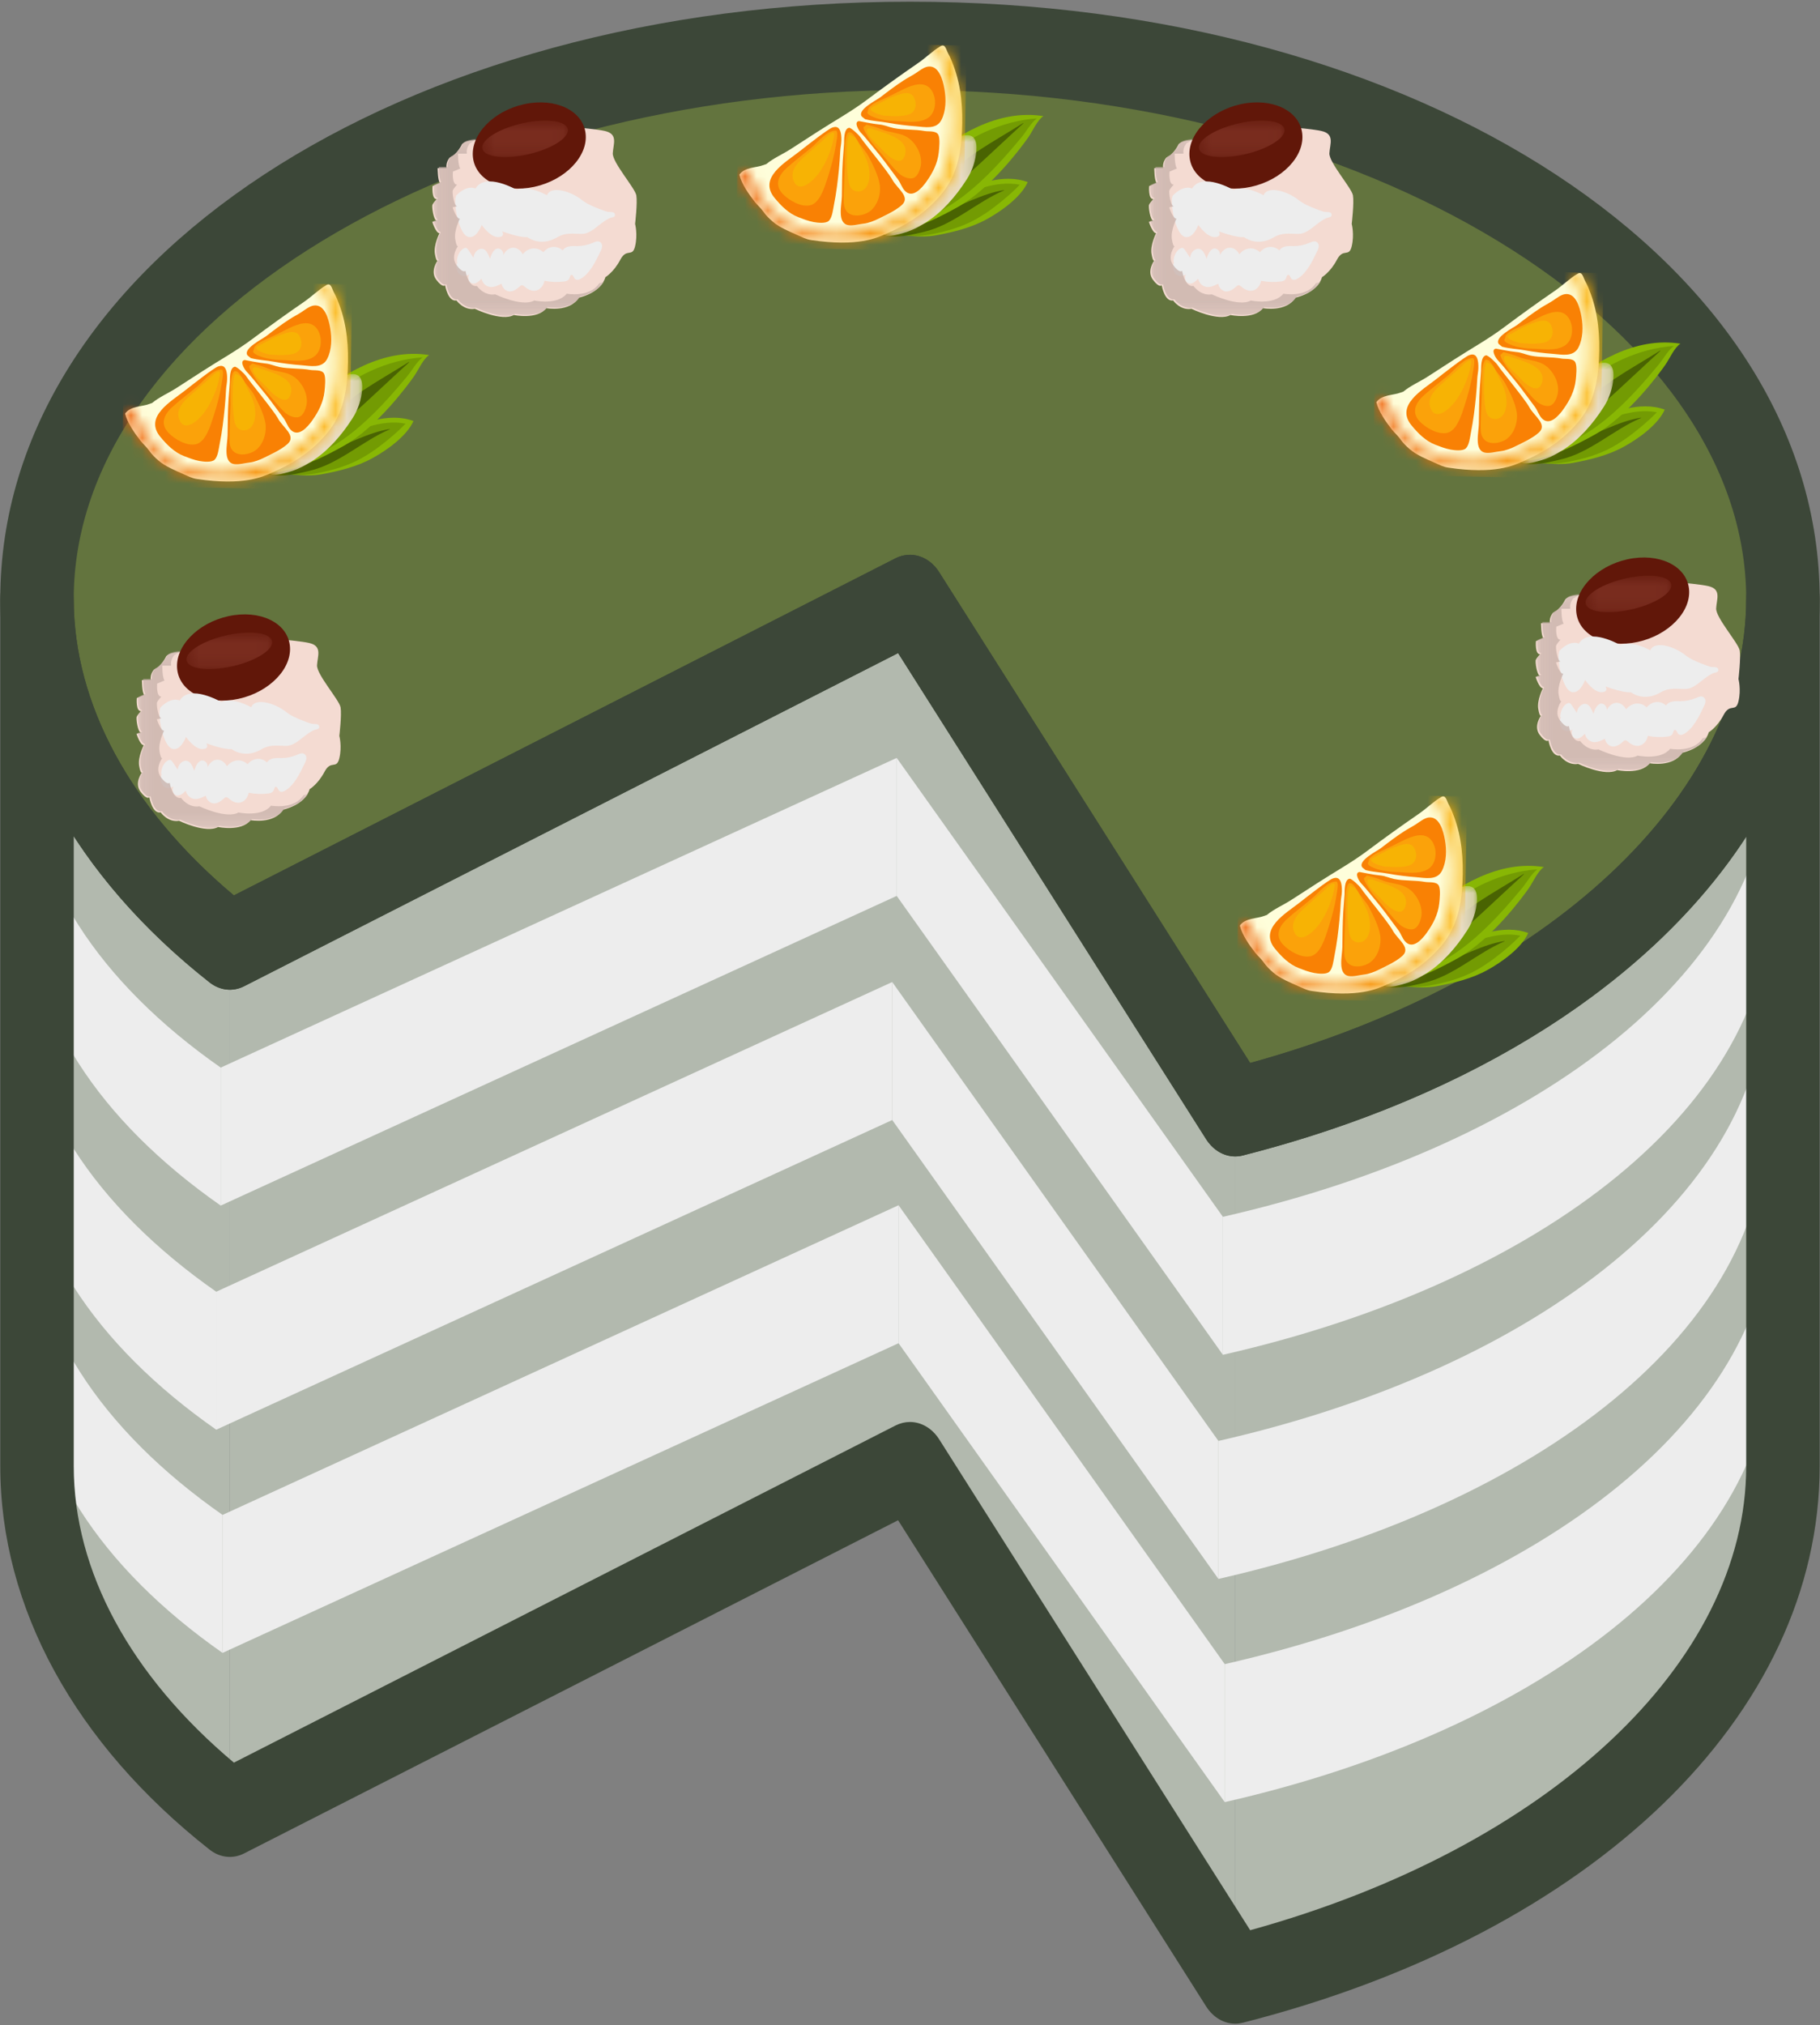 <svg width="160" height="178" viewBox="0 0 160 178" fill="none" xmlns="http://www.w3.org/2000/svg">
<rect x="0" y="0" width="160" height="178" fill="#808080" stroke="none"/>
<g clip-path="url(#clip0_2696_4187)">
<path d="M3.257 52.649V128.871C3.257 140.407 9.612 150.991 20.201 159.322V83.103C9.612 74.773 3.257 64.178 3.257 52.649Z" fill="#B2B9AE"/>
<path d="M20.201 83.102V159.322L79.995 128.87V52.647L20.201 83.102Z" fill="#B2B9AE"/>
<path d="M61.021 138.537L79.997 128.871V52.647L61.021 62.311V138.537Z" fill="#B2B9AE"/>
<path d="M79.995 52.649V128.871L108.591 173.985V97.757L79.995 52.649Z" fill="#B2B9AE"/>
<path d="M108.591 97.757V173.985C136.807 166.799 156.741 149.313 156.741 128.871V52.647C156.743 73.094 136.807 90.578 108.591 97.757Z" fill="#B2B9AE"/>
<path d="M79.995 52.649V87.975L108.591 133.09V97.757L79.995 52.649Z" fill="#B2B9AE"/>
<path d="M3.257 52.649V87.975C3.257 99.512 9.612 110.096 20.201 118.429V83.104C9.612 74.773 3.257 64.178 3.257 52.649Z" fill="#B2B9AE"/>
<path d="M20.201 83.102V118.428L79.995 87.975V52.647L20.201 83.102Z" fill="#B2B9AE"/>
<path d="M108.591 97.757V133.091C136.807 125.901 156.741 108.418 156.741 87.973V52.645C156.743 73.094 136.807 90.578 108.591 97.757Z" fill="#B2B9AE"/>
<path d="M61.021 97.642L79.997 87.975V52.647L61.021 62.311V97.642Z" fill="#B2B9AE"/>
<path d="M79.995 4.036C37.615 4.036 3.257 25.8 3.257 52.647C3.257 64.175 9.609 74.77 20.201 83.099L79.995 52.647L108.591 97.756C136.805 90.575 156.742 73.092 156.742 52.647C156.743 25.8 122.377 4.036 79.995 4.036Z" fill="#63743E"/>
<path d="M126.359 13.908C138.388 22.49 145.708 33.791 145.708 46.166C145.708 65.17 128.493 81.592 103.417 89.59L108.594 97.756C136.807 90.577 156.743 73.092 156.743 52.647C156.743 36.834 144.812 22.788 126.359 13.908Z" fill="#63743E"/>
<path d="M74.761 55.313L20.2 83.103C17.082 80.651 14.381 77.979 12.047 75.167L68.965 46.168C68.965 46.168 77.314 42.267 82.557 50.356L74.761 55.313Z" fill="#63743E"/>
<path d="M108.591 101.641C107.598 101.641 106.639 101.087 106.026 100.116L78.954 57.401L21.461 86.683C20.476 87.188 19.341 87.064 18.436 86.356C6.568 77.016 0.025 65.041 0.025 52.647C0.025 23.204 35.153 0.149 79.993 0.149C124.842 0.149 159.972 23.204 159.972 52.647C159.972 74.518 140.062 93.717 109.259 101.558C109.037 101.62 108.81 101.641 108.591 101.641ZM79.995 48.767C80.98 48.767 81.938 49.303 82.566 50.292L109.907 93.43C136.076 86.203 153.512 69.982 153.512 52.648C153.512 28.405 119.847 7.921 79.995 7.921C40.149 7.921 6.482 28.403 6.482 52.648C6.482 61.864 11.467 71.059 20.56 78.701L78.738 49.066C79.148 48.863 79.575 48.767 79.995 48.767Z" fill="#3C4738"/>
<path d="M2.365 66.616V78.742C2.365 89.052 8.755 98.515 19.404 105.963V93.835C8.755 86.388 2.365 76.928 2.365 66.616Z" fill="#EDEDED"/>
<path d="M1.97 86.314V98.44C1.97 108.751 8.361 118.213 19.009 125.661V113.534C8.361 106.086 1.97 96.626 1.97 86.314Z" fill="#EDEDED"/>
<path d="M2.526 105.932V118.058C2.526 128.368 8.917 137.831 19.565 145.279V133.151C8.917 125.703 2.526 116.244 2.526 105.932Z" fill="#EDEDED"/>
<path d="M19.404 93.836V105.963L78.832 78.744V66.616L19.404 93.836Z" fill="#EDEDED"/>
<path d="M19.009 113.534V125.661L78.438 98.443V86.314L19.009 113.534Z" fill="#EDEDED"/>
<path d="M19.565 133.152V145.279L78.994 118.06V105.932L19.565 133.152Z" fill="#EDEDED"/>
<path d="M107.507 106.95V119.079C135.757 112.654 155.715 97.023 155.715 78.747V66.616C155.715 84.896 135.755 100.525 107.507 106.95Z" fill="#EDEDED"/>
<path d="M107.113 126.649V138.777C135.363 132.352 155.321 116.721 155.321 98.445V86.314C155.321 104.594 135.361 120.223 107.113 126.649Z" fill="#EDEDED"/>
<path d="M107.669 146.266V158.395C135.918 151.97 155.877 136.339 155.877 118.063V105.932C155.877 124.212 135.917 139.841 107.669 146.266Z" fill="#EDEDED"/>
<path d="M108.591 177.87C107.598 177.87 106.639 177.316 106.026 176.337L78.954 133.62L21.461 162.904C20.476 163.407 19.341 163.286 18.436 162.579C6.568 153.235 0.025 141.269 0.025 128.871V52.647C0.025 50.502 1.471 48.765 3.256 48.765C5.038 48.765 6.481 50.502 6.481 52.647C6.481 61.861 11.466 71.057 20.559 78.7L78.737 49.065C80.092 48.376 81.673 48.877 82.564 50.29L109.905 93.428C136.073 86.201 153.509 69.982 153.509 52.647C153.509 50.502 154.958 48.765 156.74 48.765C158.522 48.765 159.971 50.502 159.971 52.647V128.871C159.971 150.731 140.061 169.943 109.258 177.785C109.037 177.838 108.81 177.87 108.591 177.87ZM79.995 124.983C80.98 124.983 81.938 125.523 82.566 126.508L109.907 169.653C136.076 162.417 153.512 146.195 153.512 128.871V73.541C145.292 86.185 129.67 96.362 109.26 101.559C108.025 101.875 106.783 101.309 106.027 100.117L78.955 57.402L21.463 86.683C20.478 87.188 19.342 87.064 18.437 86.358C13.5 82.471 9.485 78.131 6.484 73.502V128.871C6.484 138.09 11.469 147.286 20.562 154.924L78.739 125.286C79.148 125.084 79.575 124.983 79.995 124.983Z" fill="#3C4738"/>
<path d="M78.832 66.616V78.744L107.507 119.079V106.95L78.832 66.616Z" fill="#EDEDED"/>
<path d="M78.438 86.314V98.442L107.113 138.777V126.649L78.438 86.314Z" fill="#EDEDED"/>
<path d="M78.994 105.932V118.06L107.669 158.395V146.266L78.994 105.932Z" fill="#EDEDED"/>
<g clip-path="url(#clip1_2696_4187)">
<path d="M14.6 57.705C14.6 57.705 14.192 58.575 13.539 58.849C13.539 58.849 13.17 59.232 13.254 59.776H12.475C12.475 59.776 12.475 60.865 12.678 61.082L12.025 61.356C12.025 61.356 11.923 62.527 12.393 62.501C12.393 62.501 12.089 62.827 12.017 62.992C11.946 63.154 12.109 64.355 12.393 64.407L12 64.497C12 64.497 12.312 65.496 12.638 65.496C12.638 65.496 12.106 66.532 12.23 67.294C12.354 68.056 12.475 67.894 12.475 67.894C12.475 67.894 11.78 68.821 12.351 69.583C12.923 70.345 13.128 70.075 13.128 70.075C13.128 70.075 13.373 71.546 14.128 71.407C14.128 71.407 14.761 72.308 15.741 72.143C15.741 72.143 18.111 73.288 19.172 72.687C19.172 72.687 21.213 73.123 22.032 72.087C22.032 72.087 24.073 72.469 24.892 71.16C24.892 71.16 26.812 70.777 27.221 69.362C27.221 69.362 27.955 68.927 28.527 67.838C29.098 66.75 29.588 67.673 29.833 66.641C30.078 65.605 29.833 64.681 29.833 64.681C29.833 64.681 30.051 62.831 29.942 62.178C29.833 61.524 27.832 59.291 27.871 58.473C27.913 57.655 28.361 56.784 27.176 56.514C25.991 56.24 21.293 55.913 20.721 56.022C20.15 56.131 17.943 56.623 17.698 57.002C17.453 57.385 15.008 57.078 14.593 57.711" fill="#F4DBD2"/>
<path d="M25.479 56.715C25.724 58.721 23.707 60.829 20.973 61.422C18.242 62.016 15.827 60.871 15.582 58.862C15.338 56.857 17.354 54.749 20.088 54.155C22.819 53.562 25.234 54.706 25.479 56.715Z" fill="#611709"/>
<path d="M14.128 62.164C13.777 62.517 14.318 65.961 15.34 65.839C15.959 65.839 16.349 64.77 16.349 64.77C16.349 64.77 17.079 65.839 17.772 65.839C18.465 65.839 18.148 65.334 18.148 65.334C18.148 65.334 19.689 65.918 20.365 65.839C20.365 65.839 21.476 66.753 23.005 65.846C23.712 65.427 24.366 65.549 25.108 65.559C25.89 65.572 26.459 64.886 27.134 64.44C27.344 64.302 27.559 64.16 27.794 64.114C27.901 64.094 28.037 64.064 28.064 63.926C28.084 63.82 28.017 63.711 27.938 63.678C27.76 63.602 27.522 63.658 27.325 63.593C27.067 63.51 26.812 63.414 26.56 63.316C26.078 63.124 25.578 62.916 25.145 62.57C24.227 61.834 22.448 61.264 22.082 62.161C22.082 62.161 20.496 61.241 19.452 61.702C19.452 61.702 16.678 60.086 15.798 61.574C15.798 61.574 15.11 61.181 14.13 62.161" fill="#EDEDED"/>
<path d="M14.165 68.046C14.155 67.531 14.405 67.023 14.766 66.835C14.838 66.799 14.917 66.773 14.991 66.799C15.075 66.829 15.137 66.921 15.197 67.007C15.34 67.225 15.483 67.442 15.627 67.657C15.666 67.05 16.27 66.657 16.654 66.987C16.854 67.159 16.97 67.459 17.077 67.746C17.183 67.373 17.356 66.994 17.638 66.868C17.92 66.743 18.301 67.037 18.252 67.429C18.425 67.043 18.749 66.789 19.086 66.773C19.422 66.756 19.759 66.98 19.952 67.35C20.424 66.74 21.231 66.66 21.765 67.172C22.215 66.614 22.963 66.542 23.467 67.01C23.764 66.575 24.279 66.627 24.722 66.631C25.197 66.631 25.672 66.535 26.122 66.341C26.27 66.278 26.421 66.202 26.577 66.212C26.733 66.222 26.896 66.35 26.928 66.552C26.956 66.726 26.881 66.901 26.81 67.053C26.347 68.026 25.837 69.055 25.043 69.507C24.875 69.603 24.66 69.659 24.529 69.494C24.427 69.365 24.36 69.111 24.224 69.158C24.125 69.191 24.103 69.362 24.051 69.478C23.962 69.669 23.774 69.715 23.606 69.738C23.027 69.814 22.441 69.794 21.864 69.679C21.787 70.118 21.481 70.451 21.147 70.533C20.813 70.616 20.464 70.48 20.179 70.236C20.08 70.154 19.974 70.052 19.86 70.071C19.788 70.085 19.727 70.144 19.667 70.197C19.41 70.431 19.11 70.626 18.799 70.616C18.487 70.606 18.163 70.338 18.094 69.933C17.777 70.094 17.448 70.253 17.111 70.226C16.773 70.197 16.424 69.933 16.332 69.497C16.179 69.649 16.023 69.801 15.842 69.877C15.662 69.953 15.446 69.936 15.303 69.771C15.159 69.606 15.125 69.273 15.263 69.102C14.996 69.296 14.645 69.332 14.392 69.102C14.138 68.874 14.036 68.356 14.227 68.036" fill="#EDEDED"/>
<g opacity="0.74">
<mask id="mask0_2696_4187" style="mask-type:luminance" maskUnits="userSpaceOnUse" x="12" y="57" width="16" height="16">
<path d="M27.102 57.203H12.111V72.76H27.102V57.203Z" fill="white"/>
</mask>
<g mask="url(#mask0_2696_4187)">
<path d="M23.824 70.813C23.007 71.849 20.963 71.414 20.963 71.414C19.902 72.014 17.532 70.87 17.532 70.87C16.552 71.034 15.919 70.134 15.919 70.134C15.164 70.269 14.919 68.801 14.919 68.801C14.919 68.801 14.714 69.075 14.143 68.31C13.571 67.548 14.266 66.621 14.266 66.621C14.266 66.621 14.143 66.786 14.021 66.02C13.898 65.258 14.43 64.223 14.43 64.223C14.103 64.223 13.791 63.223 13.791 63.223L14.185 63.134C13.898 63.078 13.734 61.881 13.809 61.719C13.88 61.554 14.185 61.227 14.185 61.227C13.714 61.254 13.816 60.083 13.816 60.083L14.469 59.809C14.264 59.591 14.264 58.503 14.264 58.503H15.041C14.959 57.958 15.328 57.576 15.328 57.576C15.528 57.493 15.704 57.355 15.852 57.2C15.33 57.259 14.87 57.361 14.709 57.605C14.709 57.605 14.301 58.476 13.648 58.75C13.648 58.75 13.279 59.133 13.361 59.677H12.584C12.584 59.677 12.584 60.766 12.789 60.983L12.136 61.257C12.136 61.257 12.035 62.428 12.505 62.402C12.505 62.402 12.2 62.728 12.129 62.893C12.057 63.058 12.22 64.256 12.505 64.308L12.111 64.397C12.111 64.397 12.423 65.397 12.75 65.397C12.75 65.397 12.218 66.433 12.341 67.195C12.465 67.957 12.586 67.795 12.586 67.795C12.586 67.795 11.891 68.722 12.463 69.484C13.034 70.246 13.239 69.976 13.239 69.976C13.239 69.976 13.484 71.447 14.239 71.308C14.239 71.308 14.872 72.206 15.852 72.044C15.852 72.044 18.222 73.189 19.284 72.588C19.284 72.588 21.325 73.024 22.144 71.988C22.144 71.988 24.185 72.37 25.004 71.061C25.004 71.061 26.453 70.774 27.102 69.768C26.854 69.85 26.684 69.886 26.684 69.886C25.867 71.193 23.824 70.813 23.824 70.813Z" fill="#C6B0A9"/>
</g>
</g>
<g opacity="0.65">
<mask id="mask1_2696_4187" style="mask-type:luminance" maskUnits="userSpaceOnUse" x="16" y="55" width="8" height="4">
<path d="M23.925 55.6H16.394V58.809H23.925V55.6Z" fill="white"/>
</mask>
<g mask="url(#mask1_2696_4187)">
<path d="M23.92 56.388C24.014 57.15 22.406 58.133 20.328 58.585C18.25 59.037 16.491 58.783 16.399 58.021C16.305 57.259 17.913 56.276 19.991 55.824C22.07 55.372 23.829 55.626 23.92 56.388Z" fill="#85372A"/>
</g>
</g>
</g>
<g clip-path="url(#clip2_2696_4187)">
<path d="M40.6 12.704C40.6 12.704 40.192 13.575 39.539 13.849C39.539 13.849 39.17 14.232 39.254 14.776H38.475C38.475 14.776 38.475 15.865 38.678 16.082L38.025 16.356C38.025 16.356 37.923 17.527 38.393 17.501C38.393 17.501 38.089 17.827 38.017 17.992C37.946 18.154 38.109 19.355 38.393 19.407L38 19.497C38 19.497 38.312 20.496 38.638 20.496C38.638 20.496 38.106 21.532 38.23 22.294C38.354 23.056 38.475 22.894 38.475 22.894C38.475 22.894 37.78 23.821 38.351 24.583C38.923 25.345 39.128 25.075 39.128 25.075C39.128 25.075 39.373 26.546 40.128 26.407C40.128 26.407 40.761 27.308 41.741 27.143C41.741 27.143 44.111 28.288 45.172 27.687C45.172 27.687 47.213 28.123 48.032 27.087C48.032 27.087 50.074 27.47 50.892 26.16C50.892 26.16 52.812 25.777 53.221 24.362C53.221 24.362 53.955 23.927 54.527 22.838C55.098 21.75 55.588 22.673 55.833 21.641C56.078 20.605 55.833 19.681 55.833 19.681C55.833 19.681 56.051 17.831 55.942 17.178C55.833 16.524 53.832 14.291 53.871 13.473C53.913 12.655 54.361 11.784 53.176 11.514C51.991 11.24 47.293 10.913 46.721 11.022C46.15 11.131 43.943 11.623 43.698 12.002C43.453 12.385 41.008 12.078 40.593 12.711" fill="#F4DBD2"/>
<path d="M51.479 11.715C51.724 13.721 49.707 15.829 46.973 16.422C44.242 17.016 41.827 15.871 41.582 13.863C41.337 11.857 43.354 9.749 46.088 9.155C48.819 8.562 51.234 9.706 51.479 11.715Z" fill="#611709"/>
<path d="M40.128 17.164C39.776 17.517 40.318 20.961 41.34 20.839C41.959 20.839 42.349 19.77 42.349 19.77C42.349 19.77 43.079 20.839 43.772 20.839C44.465 20.839 44.148 20.334 44.148 20.334C44.148 20.334 45.69 20.918 46.365 20.839C46.365 20.839 47.476 21.753 49.005 20.846C49.712 20.427 50.365 20.549 51.108 20.559C51.889 20.572 52.459 19.886 53.134 19.44C53.344 19.302 53.559 19.16 53.794 19.114C53.901 19.094 54.037 19.064 54.064 18.926C54.084 18.82 54.017 18.711 53.938 18.678C53.76 18.602 53.522 18.659 53.325 18.593C53.067 18.51 52.812 18.414 52.56 18.316C52.078 18.124 51.578 17.916 51.145 17.57C50.227 16.834 48.448 16.264 48.082 17.161C48.082 17.161 46.496 16.241 45.452 16.702C45.452 16.702 42.678 15.086 41.798 16.574C41.798 16.574 41.11 16.181 40.13 17.161" fill="#EDEDED"/>
<path d="M40.165 23.046C40.155 22.531 40.405 22.023 40.766 21.835C40.838 21.799 40.917 21.773 40.991 21.799C41.075 21.829 41.137 21.921 41.197 22.007C41.34 22.224 41.483 22.442 41.627 22.657C41.666 22.05 42.27 21.657 42.654 21.987C42.854 22.159 42.97 22.459 43.077 22.746C43.183 22.373 43.356 21.994 43.638 21.868C43.92 21.743 44.301 22.037 44.252 22.429C44.425 22.043 44.749 21.789 45.086 21.773C45.422 21.756 45.759 21.98 45.952 22.35C46.424 21.74 47.231 21.66 47.765 22.172C48.215 21.614 48.963 21.542 49.467 22.01C49.764 21.575 50.279 21.627 50.722 21.631C51.197 21.631 51.672 21.535 52.122 21.34C52.27 21.278 52.421 21.202 52.577 21.212C52.733 21.222 52.896 21.35 52.928 21.552C52.956 21.726 52.882 21.901 52.81 22.053C52.347 23.026 51.837 24.055 51.043 24.507C50.875 24.603 50.66 24.659 50.529 24.494C50.427 24.365 50.36 24.111 50.224 24.158C50.125 24.191 50.103 24.362 50.051 24.477C49.962 24.669 49.774 24.715 49.606 24.738C49.027 24.814 48.441 24.794 47.864 24.679C47.787 25.117 47.481 25.451 47.147 25.533C46.813 25.616 46.464 25.48 46.179 25.236C46.08 25.154 45.974 25.052 45.86 25.071C45.788 25.084 45.727 25.144 45.667 25.197C45.41 25.431 45.111 25.625 44.799 25.616C44.487 25.606 44.163 25.338 44.094 24.933C43.777 25.094 43.448 25.253 43.111 25.226C42.773 25.197 42.424 24.933 42.332 24.497C42.179 24.649 42.023 24.801 41.842 24.877C41.662 24.953 41.446 24.936 41.303 24.771C41.159 24.606 41.125 24.273 41.263 24.102C40.996 24.296 40.645 24.332 40.392 24.102C40.138 23.874 40.036 23.356 40.227 23.036" fill="#EDEDED"/>
<g opacity="0.74">
<mask id="mask2_2696_4187" style="mask-type:luminance" maskUnits="userSpaceOnUse" x="38" y="12" width="16" height="16">
<path d="M53.102 12.203H38.111V27.76H53.102V12.203Z" fill="white"/>
</mask>
<g mask="url(#mask2_2696_4187)">
<path d="M49.824 25.813C49.007 26.849 46.964 26.414 46.964 26.414C45.902 27.014 43.532 25.869 43.532 25.869C42.552 26.034 41.919 25.134 41.919 25.134C41.164 25.269 40.919 23.801 40.919 23.801C40.919 23.801 40.714 24.075 40.142 23.31C39.571 22.548 40.266 21.621 40.266 21.621C40.266 21.621 40.142 21.786 40.021 21.02C39.898 20.258 40.429 19.223 40.429 19.223C40.103 19.223 39.791 18.223 39.791 18.223L40.185 18.134C39.898 18.078 39.734 16.881 39.809 16.719C39.88 16.554 40.185 16.227 40.185 16.227C39.715 16.254 39.816 15.083 39.816 15.083L40.469 14.809C40.264 14.591 40.264 13.503 40.264 13.503H41.041C40.959 12.958 41.328 12.576 41.328 12.576C41.528 12.493 41.704 12.355 41.852 12.2C41.33 12.259 40.87 12.361 40.709 12.605C40.709 12.605 40.301 13.476 39.648 13.75C39.648 13.75 39.279 14.133 39.361 14.677H38.584C38.584 14.677 38.584 15.766 38.789 15.983L38.136 16.257C38.136 16.257 38.035 17.428 38.505 17.402C38.505 17.402 38.2 17.728 38.129 17.893C38.057 18.058 38.22 19.256 38.505 19.308L38.111 19.398C38.111 19.398 38.423 20.397 38.75 20.397C38.75 20.397 38.218 21.433 38.341 22.195C38.465 22.957 38.586 22.795 38.586 22.795C38.586 22.795 37.891 23.722 38.463 24.484C39.034 25.246 39.239 24.976 39.239 24.976C39.239 24.976 39.484 26.447 40.239 26.308C40.239 26.308 40.872 27.206 41.852 27.044C41.852 27.044 44.222 28.189 45.284 27.588C45.284 27.588 47.325 28.024 48.144 26.988C48.144 26.988 50.185 27.37 51.004 26.061C51.004 26.061 52.453 25.774 53.102 24.768C52.854 24.85 52.684 24.887 52.684 24.887C51.867 26.193 49.824 25.813 49.824 25.813Z" fill="#C6B0A9"/>
</g>
</g>
<g opacity="0.65">
<mask id="mask3_2696_4187" style="mask-type:luminance" maskUnits="userSpaceOnUse" x="42" y="10" width="8" height="4">
<path d="M49.925 10.6H42.394V13.809H49.925V10.6Z" fill="white"/>
</mask>
<g mask="url(#mask3_2696_4187)">
<path d="M49.92 11.388C50.014 12.15 48.406 13.133 46.328 13.585C44.249 14.037 42.49 13.783 42.399 13.021C42.305 12.259 43.913 11.276 45.991 10.824C48.069 10.372 49.829 10.626 49.92 11.388Z" fill="#85372A"/>
</g>
</g>
</g>
<g clip-path="url(#clip3_2696_4187)">
<path d="M103.6 12.704C103.6 12.704 103.192 13.575 102.539 13.849C102.539 13.849 102.17 14.232 102.254 14.776H101.475C101.475 14.776 101.475 15.865 101.678 16.082L101.025 16.356C101.025 16.356 100.923 17.527 101.393 17.501C101.393 17.501 101.089 17.827 101.017 17.992C100.946 18.154 101.109 19.355 101.393 19.407L101 19.497C101 19.497 101.312 20.496 101.638 20.496C101.638 20.496 101.106 21.532 101.23 22.294C101.354 23.056 101.475 22.894 101.475 22.894C101.475 22.894 100.78 23.821 101.351 24.583C101.923 25.345 102.128 25.075 102.128 25.075C102.128 25.075 102.373 26.546 103.128 26.407C103.128 26.407 103.761 27.308 104.741 27.143C104.741 27.143 107.111 28.288 108.172 27.687C108.172 27.687 110.213 28.123 111.032 27.087C111.032 27.087 113.073 27.47 113.892 26.16C113.892 26.16 115.812 25.777 116.22 24.362C116.22 24.362 116.955 23.927 117.527 22.838C118.098 21.75 118.588 22.673 118.833 21.641C119.078 20.605 118.833 19.681 118.833 19.681C118.833 19.681 119.051 17.831 118.942 17.178C118.833 16.524 116.832 14.291 116.871 13.473C116.913 12.655 117.361 11.784 116.176 11.514C114.991 11.24 110.293 10.913 109.721 11.022C109.15 11.131 106.943 11.623 106.698 12.002C106.453 12.385 104.008 12.078 103.593 12.711" fill="#F4DBD2"/>
<path d="M114.479 11.715C114.724 13.721 112.707 15.829 109.973 16.422C107.242 17.016 104.827 15.871 104.582 13.863C104.337 11.857 106.354 9.749 109.088 9.155C111.819 8.562 114.234 9.706 114.479 11.715Z" fill="#611709"/>
<path d="M103.128 17.164C102.776 17.517 103.318 20.961 104.34 20.839C104.959 20.839 105.349 19.77 105.349 19.77C105.349 19.77 106.079 20.839 106.772 20.839C107.465 20.839 107.148 20.334 107.148 20.334C107.148 20.334 108.689 20.918 109.365 20.839C109.365 20.839 110.476 21.753 112.005 20.846C112.712 20.427 113.365 20.549 114.108 20.559C114.89 20.572 115.459 19.886 116.134 19.44C116.344 19.302 116.56 19.16 116.795 19.114C116.901 19.094 117.037 19.064 117.064 18.926C117.084 18.82 117.017 18.711 116.938 18.678C116.76 18.602 116.522 18.659 116.324 18.593C116.067 18.51 115.812 18.414 115.56 18.316C115.078 18.124 114.578 17.916 114.145 17.57C113.227 16.834 111.448 16.264 111.082 17.161C111.082 17.161 109.496 16.241 108.452 16.702C108.452 16.702 105.679 15.086 104.798 16.574C104.798 16.574 104.11 16.181 103.13 17.161" fill="#EDEDED"/>
<path d="M103.165 23.046C103.155 22.531 103.405 22.023 103.766 21.835C103.838 21.799 103.917 21.773 103.991 21.799C104.075 21.829 104.137 21.921 104.196 22.007C104.34 22.224 104.483 22.442 104.627 22.657C104.667 22.05 105.27 21.657 105.654 21.987C105.854 22.159 105.97 22.459 106.077 22.746C106.183 22.373 106.356 21.994 106.638 21.868C106.92 21.743 107.301 22.037 107.252 22.429C107.425 22.043 107.749 21.789 108.086 21.773C108.422 21.756 108.759 21.98 108.952 22.35C109.424 21.74 110.231 21.66 110.765 22.172C111.215 21.614 111.963 21.542 112.467 22.01C112.764 21.575 113.279 21.627 113.722 21.631C114.197 21.631 114.672 21.535 115.122 21.34C115.27 21.278 115.421 21.202 115.577 21.212C115.733 21.222 115.896 21.35 115.929 21.552C115.956 21.726 115.882 21.901 115.81 22.053C115.347 23.026 114.837 24.055 114.043 24.507C113.875 24.603 113.66 24.659 113.529 24.494C113.427 24.365 113.36 24.111 113.224 24.158C113.125 24.191 113.103 24.362 113.051 24.477C112.962 24.669 112.774 24.715 112.606 24.738C112.027 24.814 111.441 24.794 110.864 24.679C110.787 25.117 110.481 25.451 110.147 25.533C109.813 25.616 109.464 25.48 109.179 25.236C109.08 25.154 108.974 25.052 108.86 25.071C108.788 25.084 108.726 25.144 108.667 25.197C108.41 25.431 108.11 25.625 107.799 25.616C107.487 25.606 107.163 25.338 107.094 24.933C106.777 25.094 106.448 25.253 106.111 25.226C105.772 25.197 105.424 24.933 105.332 24.497C105.179 24.649 105.023 24.801 104.842 24.877C104.662 24.953 104.446 24.936 104.303 24.771C104.159 24.606 104.125 24.273 104.263 24.102C103.996 24.296 103.645 24.332 103.392 24.102C103.138 23.874 103.036 23.356 103.227 23.036" fill="#EDEDED"/>
<g opacity="0.74">
<mask id="mask4_2696_4187" style="mask-type:luminance" maskUnits="userSpaceOnUse" x="101" y="12" width="16" height="16">
<path d="M116.102 12.203H101.111V27.76H116.102V12.203Z" fill="white"/>
</mask>
<g mask="url(#mask4_2696_4187)">
<path d="M112.824 25.813C112.007 26.849 109.964 26.414 109.964 26.414C108.902 27.014 106.532 25.869 106.532 25.869C105.552 26.034 104.919 25.134 104.919 25.134C104.164 25.269 103.919 23.801 103.919 23.801C103.919 23.801 103.714 24.075 103.143 23.31C102.571 22.548 103.266 21.621 103.266 21.621C103.266 21.621 103.143 21.786 103.021 21.02C102.898 20.258 103.43 19.223 103.43 19.223C103.103 19.223 102.791 18.223 102.791 18.223L103.185 18.134C102.898 18.078 102.734 16.881 102.809 16.719C102.88 16.554 103.185 16.227 103.185 16.227C102.715 16.254 102.816 15.083 102.816 15.083L103.469 14.809C103.264 14.591 103.264 13.503 103.264 13.503H104.041C103.959 12.958 104.328 12.576 104.328 12.576C104.528 12.493 104.704 12.355 104.852 12.2C104.33 12.259 103.87 12.361 103.709 12.605C103.709 12.605 103.301 13.476 102.648 13.75C102.648 13.75 102.279 14.133 102.361 14.677H101.584C101.584 14.677 101.584 15.766 101.789 15.983L101.136 16.257C101.136 16.257 101.035 17.428 101.505 17.402C101.505 17.402 101.2 17.728 101.129 17.893C101.057 18.058 101.22 19.256 101.505 19.308L101.111 19.398C101.111 19.398 101.423 20.397 101.75 20.397C101.75 20.397 101.218 21.433 101.341 22.195C101.465 22.957 101.586 22.795 101.586 22.795C101.586 22.795 100.891 23.722 101.463 24.484C102.034 25.246 102.24 24.976 102.24 24.976C102.24 24.976 102.484 26.447 103.239 26.308C103.239 26.308 103.872 27.206 104.852 27.044C104.852 27.044 107.222 28.189 108.284 27.588C108.284 27.588 110.325 28.024 111.144 26.988C111.144 26.988 113.185 27.37 114.004 26.061C114.004 26.061 115.454 25.774 116.102 24.768C115.854 24.85 115.684 24.887 115.684 24.887C114.867 26.193 112.824 25.813 112.824 25.813Z" fill="#C6B0A9"/>
</g>
</g>
<g opacity="0.65">
<mask id="mask5_2696_4187" style="mask-type:luminance" maskUnits="userSpaceOnUse" x="105" y="10" width="8" height="4">
<path d="M112.925 10.6H105.394V13.809H112.925V10.6Z" fill="white"/>
</mask>
<g mask="url(#mask5_2696_4187)">
<path d="M112.92 11.388C113.014 12.15 111.406 13.133 109.328 13.585C107.25 14.037 105.49 13.783 105.399 13.021C105.305 12.259 106.913 11.276 108.991 10.824C111.07 10.372 112.829 10.626 112.92 11.388Z" fill="#85372A"/>
</g>
</g>
</g>
<g clip-path="url(#clip4_2696_4187)">
<path d="M137.6 52.705C137.6 52.705 137.192 53.575 136.539 53.849C136.539 53.849 136.17 54.232 136.254 54.776H135.475C135.475 54.776 135.475 55.865 135.678 56.082L135.025 56.356C135.025 56.356 134.923 57.527 135.393 57.501C135.393 57.501 135.089 57.827 135.017 57.992C134.946 58.154 135.109 59.355 135.393 59.407L135 59.497C135 59.497 135.312 60.496 135.638 60.496C135.638 60.496 135.106 61.532 135.23 62.294C135.354 63.056 135.475 62.894 135.475 62.894C135.475 62.894 134.78 63.821 135.351 64.583C135.923 65.345 136.128 65.075 136.128 65.075C136.128 65.075 136.373 66.546 137.128 66.407C137.128 66.407 137.761 67.308 138.741 67.143C138.741 67.143 141.111 68.288 142.172 67.687C142.172 67.687 144.213 68.123 145.032 67.087C145.032 67.087 147.073 67.469 147.892 66.16C147.892 66.16 149.812 65.777 150.22 64.362C150.22 64.362 150.955 63.927 151.527 62.838C152.098 61.75 152.588 62.673 152.833 61.641C153.078 60.605 152.833 59.681 152.833 59.681C152.833 59.681 153.051 57.831 152.942 57.178C152.833 56.524 150.832 54.291 150.871 53.473C150.913 52.655 151.361 51.784 150.176 51.514C148.991 51.24 144.293 50.913 143.721 51.022C143.15 51.131 140.943 51.623 140.698 52.002C140.453 52.385 138.008 52.078 137.593 52.711" fill="#F4DBD2"/>
<path d="M148.479 51.715C148.724 53.721 146.707 55.829 143.973 56.422C141.242 57.016 138.827 55.871 138.582 53.862C138.337 51.857 140.354 49.749 143.088 49.155C145.819 48.562 148.234 49.706 148.479 51.715Z" fill="#611709"/>
<path d="M137.128 57.164C136.776 57.517 137.318 60.961 138.34 60.839C138.959 60.839 139.349 59.77 139.349 59.77C139.349 59.77 140.079 60.839 140.772 60.839C141.465 60.839 141.148 60.334 141.148 60.334C141.148 60.334 142.689 60.918 143.365 60.839C143.365 60.839 144.476 61.753 146.005 60.846C146.712 60.427 147.365 60.549 148.108 60.559C148.89 60.572 149.459 59.886 150.134 59.44C150.344 59.302 150.56 59.16 150.795 59.114C150.901 59.094 151.037 59.064 151.064 58.926C151.084 58.82 151.017 58.711 150.938 58.678C150.76 58.602 150.522 58.658 150.324 58.593C150.067 58.51 149.812 58.414 149.56 58.316C149.078 58.124 148.578 57.916 148.145 57.57C147.227 56.834 145.448 56.264 145.082 57.161C145.082 57.161 143.496 56.241 142.452 56.702C142.452 56.702 139.679 55.086 138.798 56.574C138.798 56.574 138.11 56.181 137.13 57.161" fill="#EDEDED"/>
<path d="M137.165 63.046C137.155 62.531 137.405 62.023 137.766 61.835C137.838 61.799 137.917 61.773 137.991 61.799C138.075 61.829 138.137 61.921 138.196 62.007C138.34 62.224 138.483 62.442 138.627 62.657C138.667 62.05 139.27 61.657 139.654 61.987C139.854 62.158 139.97 62.459 140.077 62.746C140.183 62.373 140.356 61.994 140.638 61.868C140.92 61.743 141.301 62.036 141.252 62.429C141.425 62.043 141.749 61.789 142.086 61.773C142.422 61.756 142.759 61.98 142.952 62.35C143.424 61.74 144.231 61.66 144.765 62.172C145.215 61.614 145.963 61.542 146.467 62.01C146.764 61.575 147.279 61.627 147.722 61.631C148.197 61.631 148.672 61.535 149.122 61.34C149.27 61.278 149.421 61.202 149.577 61.212C149.733 61.222 149.896 61.35 149.929 61.552C149.956 61.726 149.882 61.901 149.81 62.053C149.347 63.026 148.837 64.055 148.043 64.507C147.875 64.603 147.66 64.659 147.529 64.494C147.427 64.365 147.36 64.111 147.224 64.158C147.125 64.191 147.103 64.362 147.051 64.478C146.962 64.669 146.774 64.715 146.606 64.738C146.027 64.814 145.441 64.794 144.864 64.679C144.787 65.118 144.481 65.451 144.147 65.533C143.813 65.616 143.464 65.48 143.179 65.236C143.08 65.154 142.974 65.052 142.86 65.071C142.788 65.085 142.726 65.144 142.667 65.197C142.41 65.431 142.11 65.626 141.799 65.616C141.487 65.606 141.163 65.338 141.094 64.933C140.777 65.094 140.448 65.253 140.111 65.226C139.772 65.197 139.424 64.933 139.332 64.497C139.179 64.649 139.023 64.801 138.842 64.877C138.662 64.953 138.446 64.936 138.303 64.771C138.159 64.606 138.125 64.273 138.263 64.102C137.996 64.296 137.645 64.332 137.392 64.102C137.138 63.874 137.036 63.356 137.227 63.036" fill="#EDEDED"/>
<g opacity="0.74">
<mask id="mask6_2696_4187" style="mask-type:luminance" maskUnits="userSpaceOnUse" x="135" y="52" width="16" height="16">
<path d="M150.102 52.203H135.111V67.76H150.102V52.203Z" fill="white"/>
</mask>
<g mask="url(#mask6_2696_4187)">
<path d="M146.824 65.813C146.007 66.849 143.964 66.414 143.964 66.414C142.902 67.014 140.532 65.87 140.532 65.87C139.552 66.034 138.919 65.134 138.919 65.134C138.164 65.269 137.919 63.801 137.919 63.801C137.919 63.801 137.714 64.075 137.143 63.31C136.571 62.548 137.266 61.621 137.266 61.621C137.266 61.621 137.143 61.786 137.021 61.02C136.898 60.258 137.43 59.223 137.43 59.223C137.103 59.223 136.791 58.223 136.791 58.223L137.185 58.134C136.898 58.078 136.734 56.881 136.809 56.719C136.88 56.554 137.185 56.227 137.185 56.227C136.715 56.254 136.816 55.083 136.816 55.083L137.469 54.809C137.264 54.591 137.264 53.503 137.264 53.503H138.041C137.959 52.958 138.328 52.576 138.328 52.576C138.528 52.493 138.704 52.355 138.852 52.2C138.33 52.259 137.87 52.361 137.709 52.605C137.709 52.605 137.301 53.476 136.648 53.75C136.648 53.75 136.279 54.133 136.361 54.677H135.584C135.584 54.677 135.584 55.766 135.789 55.983L135.136 56.257C135.136 56.257 135.035 57.428 135.505 57.402C135.505 57.402 135.2 57.728 135.129 57.893C135.057 58.058 135.22 59.256 135.505 59.308L135.111 59.398C135.111 59.398 135.423 60.397 135.75 60.397C135.75 60.397 135.218 61.433 135.341 62.195C135.465 62.957 135.586 62.795 135.586 62.795C135.586 62.795 134.891 63.722 135.463 64.484C136.034 65.246 136.24 64.976 136.24 64.976C136.24 64.976 136.484 66.447 137.239 66.308C137.239 66.308 137.872 67.206 138.852 67.044C138.852 67.044 141.222 68.189 142.284 67.588C142.284 67.588 144.325 68.024 145.144 66.988C145.144 66.988 147.185 67.37 148.004 66.061C148.004 66.061 149.454 65.774 150.102 64.768C149.854 64.85 149.684 64.886 149.684 64.886C148.867 66.193 146.824 65.813 146.824 65.813Z" fill="#C6B0A9"/>
</g>
</g>
<g opacity="0.65">
<mask id="mask7_2696_4187" style="mask-type:luminance" maskUnits="userSpaceOnUse" x="139" y="50" width="8" height="4">
<path d="M146.925 50.6H139.394V53.809H146.925V50.6Z" fill="white"/>
</mask>
<g mask="url(#mask7_2696_4187)">
<path d="M146.92 51.388C147.014 52.15 145.406 53.133 143.328 53.585C141.25 54.037 139.49 53.783 139.399 53.021C139.305 52.259 140.913 51.276 142.991 50.824C145.07 50.372 146.829 50.626 146.92 51.388Z" fill="#85372A"/>
</g>
</g>
</g>
<path d="M29.624 38.217C27.874 39.115 26.114 40.402 24.137 40.368L23.658 40.599C23.274 40.75 22.875 41.03 22.54 41.295C23.514 41.582 24.667 41.568 25.69 41.692C26.547 41.796 27.468 41.838 28.321 41.678C29.825 41.396 31.389 41.023 32.8 40.238C33.393 39.908 34.133 39.435 34.797 38.877C35.462 38.318 36.053 37.674 36.348 37.004C34.19 36.209 31.606 37.201 29.624 38.217Z" fill="#88B704"/>
<path d="M35.654 37.239C33.555 36.812 31.255 37.839 29.293 38.7C28.171 39.192 27.057 39.781 25.878 40.101C25.244 40.274 24.607 40.325 23.951 40.3C23.9 40.295 23.53 40.447 23.48 40.447C23.374 40.476 23.267 40.513 23.16 40.557C22.887 40.67 22.65 40.949 22.54 41.154C23.369 41.617 24.455 41.664 25.463 41.724C26.298 41.776 27.183 41.733 27.958 41.577C29.247 41.321 30.556 40.955 31.754 40.29C32.279 39.999 32.891 39.597 33.468 39.156C34.279 38.534 35.053 37.866 35.654 37.239Z" fill="#739B03"/>
<path d="M34.263 37.71C32.285 38.017 30.551 39.114 28.63 39.663C27.537 39.974 26.48 40.246 25.345 40.32C24.478 40.377 23.666 40.055 22.811 40.168C22.545 40.202 22.388 40.638 22.54 40.871C23.506 42.349 25.843 41.702 27.232 41.376C28.526 41.072 29.676 40.42 30.808 39.715C31.94 39.01 33.051 38.252 34.269 37.735C34.283 37.729 34.278 37.708 34.263 37.71" fill="#496302"/>
<path d="M27.008 35.445C25.603 36.656 24.376 38.153 22.947 39.313C22.349 39.799 21.644 40.516 20.844 40.41L21.177 41.417C21.565 41.607 22.349 41.532 22.811 41.54C23.682 41.555 24.487 41.504 25.338 41.296C26.97 40.897 28.678 40.043 30.162 39.22C31.673 38.38 33.113 37.013 34.234 35.771C35.355 34.53 36.159 33.414 36.397 33.075C36.784 32.523 37.19 31.549 37.73 31.208C35.751 30.893 33.829 31.299 32.024 32.111C30.217 32.922 28.526 34.139 27.008 35.446" fill="#88B704"/>
<path d="M37.133 31.411C35.596 31.518 34.072 31.929 32.615 32.589C32.316 32.725 32.021 32.872 31.729 33.028C30.447 33.717 29.232 34.597 28.049 35.495C27.649 35.8 27.25 36.104 26.856 36.408C25.849 37.181 24.881 38.013 23.892 38.783C23.467 39.114 23.021 39.395 22.566 39.651C21.937 40.005 21.243 40.485 20.558 40.661C20.528 40.669 20.498 40.677 20.47 40.684C20.409 40.787 20.705 41.588 20.814 41.603C21.245 41.751 21.942 41.696 22.426 41.68C23.268 41.652 24.067 41.542 24.89 41.298C25.043 41.251 25.197 41.201 25.35 41.147C26.813 40.638 28.277 39.817 29.549 39.029C31 38.127 32.393 36.844 33.556 35.624C34.563 34.567 35.357 33.59 35.759 33.119C36.187 32.618 36.605 31.832 37.114 31.439C37.128 31.427 37.131 31.413 37.134 31.411" fill="#739B03"/>
<path d="M35.94 31.82C34.61 32.664 33.246 33.428 31.93 34.304C30.474 35.276 29.174 36.511 27.754 37.545C26.381 38.541 24.815 39.294 23.293 39.968C22.142 40.478 20.704 40.193 19.788 41.148C19.489 41.46 19.727 41.931 20.087 41.976C21.527 42.158 23.019 41.765 24.433 41.107C25.848 40.449 27.187 39.527 28.321 38.65C29.652 37.622 30.934 36.49 32.197 35.331C33.461 34.173 34.705 32.987 35.961 31.849C35.976 31.836 35.957 31.81 35.941 31.82" fill="#496302"/>
<g style="mix-blend-mode:multiply">
<mask id="mask8_2696_4187" style="mask-type:luminance" maskUnits="userSpaceOnUse" x="23" y="32" width="9" height="10">
<path d="M31.845 32.878H23.587V41.738H31.845V32.878Z" fill="white"/>
</mask>
<g mask="url(#mask8_2696_4187)">
<path d="M30.271 33.034L29.448 33.508C29.201 33.769 28.634 34.131 28.308 34.494C27.712 35.158 27.192 35.888 26.597 36.559C25.474 37.824 24.405 39.325 23.705 40.91C23.167 42.124 24.602 41.699 25.29 41.512C26.05 41.307 26.686 40.999 27.394 40.553C28.822 39.653 30.018 38.279 30.987 36.77C31.476 36.009 31.782 35.101 31.839 34.193C31.921 32.82 31.179 32.702 30.27 33.034" fill="#E8DCC4"/>
</g>
</g>
<path d="M29.85 26.84C29.703 26.436 29.554 26.067 29.357 25.705C29.164 25.352 29.099 24.814 28.679 25.065C27.987 25.478 27.375 26.091 26.694 26.555C25.181 27.594 23.685 28.673 22.209 29.777C20.823 30.817 19.285 31.663 17.841 32.598C17.059 33.101 16.297 33.599 15.521 34.097C14.827 34.546 13.996 34.897 13.368 35.422L13.11 35.511C12.473 35.757 11.493 35.67 11 36.35C11.19 37.16 11.848 38.102 12.354 38.737C12.599 39.046 12.882 39.282 13.106 39.598C13.346 39.94 13.624 40.214 13.929 40.475C14.558 41.013 15.402 41.351 16.109 41.663C16.533 41.848 16.852 42.032 17.316 42.1C21.423 42.716 23.091 41.901 23.912 41.542C25.595 40.804 27.009 39.951 28.307 38.575C29.435 37.377 30.41 35.889 30.567 32.617C30.67 30.459 30.498 28.634 29.85 26.84" fill="#FEFEDA"/>
<mask id="mask9_2696_4187" style="mask-type:luminance" maskUnits="userSpaceOnUse" x="11" y="25" width="20" height="18">
<path d="M28.68 25.065C28.538 25.149 28.402 25.245 28.265 25.345C28.86 26.288 30.267 29.111 29.665 33.943C28.908 39.994 21.47 42.242 17.571 41.45C13.295 40.581 12.043 37.008 11.737 35.846C11.451 35.944 11.189 36.091 11.001 36.352C11.191 37.161 11.849 38.103 12.355 38.739C12.6 39.048 12.882 39.283 13.107 39.599C13.347 39.941 13.624 40.215 13.929 40.476C14.559 41.014 15.403 41.352 16.11 41.664C16.533 41.849 16.853 42.032 17.317 42.1C21.424 42.717 23.093 41.902 23.913 41.543C25.597 40.804 27.01 39.952 28.308 38.575C29.436 37.378 30.411 35.89 30.568 32.617C30.671 30.46 30.499 28.635 29.851 26.841C29.703 26.436 29.555 26.067 29.358 25.705C29.2 25.415 29.127 25 28.874 25C28.819 25 28.756 25.02 28.681 25.065" fill="white"/>
</mask>
<g mask="url(#mask9_2696_4187)">
<path d="M11.007 24.595L10.7 42.711L30.664 43.121L30.971 25.006L11.007 24.595Z" fill="url(#paint0_linear_2696_4187)"/>
</g>
<path d="M19.159 32.217C18.763 32.361 16.959 33.776 16.26 34.326C15.064 35.267 12.646 36.618 14.081 38.378C14.662 39.091 15.343 39.767 16.162 40.08C16.606 40.251 17.084 40.439 17.533 40.519C17.866 40.578 18.612 40.671 18.877 40.399C19.162 40.11 19.236 39.407 19.311 39.02C19.413 38.487 19.508 37.958 19.577 37.415C19.713 36.364 19.817 35.363 19.87 34.267C19.885 33.948 19.963 33.648 19.967 33.344C19.994 31.939 19.389 32.133 19.159 32.217Z" fill="#F98104"/>
<path d="M24.449 36.8C24.044 36.051 22.034 33.663 21.657 33.088C21.494 32.838 20.81 32.208 20.643 32.234C20.148 32.311 20.221 33.392 20.207 33.594C20.178 34.096 20.125 34.605 20.093 35.105C20.026 36.153 20.028 37.212 20.01 38.254C19.999 39.008 19.574 40.601 20.563 40.787C20.958 40.862 21.512 40.7 21.907 40.658C22.364 40.608 22.829 40.425 23.235 40.22C23.914 39.88 24.687 39.547 25.276 39.026C26.086 38.307 24.866 37.574 24.449 36.8" fill="#F98104"/>
<path d="M29.027 28.826C28.885 28.02 28.54 26.724 27.584 26.853C27.217 26.903 26.815 27.228 26.484 27.445C26.147 27.664 25.795 27.838 25.456 28.057C24.742 28.516 24.062 29.032 23.384 29.557C23.098 29.776 21.306 30.663 21.767 31.245L22.051 31.474C22.755 31.658 23.37 31.66 24.087 31.794C24.851 31.937 25.731 32.043 26.513 32.101C27.27 32.156 28.32 32.416 28.765 31.539C29.17 30.742 29.186 29.73 29.027 28.827" fill="#F98104"/>
<path d="M28.489 32.845C28.295 32.465 27.62 32.578 27.287 32.517C26.393 32.354 25.435 32.436 24.558 32.257C24.112 32.162 23.759 31.978 23.286 31.941C22.841 31.907 21.514 31.642 21.514 31.642C21.025 31.715 21.503 32.481 21.673 32.656C21.976 32.968 22.239 33.3 22.523 33.643C23.08 34.318 23.634 34.988 24.148 35.705C24.412 36.069 24.685 36.412 24.949 36.779C25.169 37.083 25.288 37.493 25.539 37.76C26.208 38.471 27 37.586 27.445 36.964C27.991 36.196 28.422 35.366 28.526 34.415C28.568 34.033 28.66 33.179 28.489 32.845Z" fill="#F98104"/>
<path d="M19.599 32.686L19.541 32.489C18.771 32.376 17.919 33.475 17.36 33.946C16.654 34.543 15.883 35.116 15.184 35.739C14.455 36.391 14.035 37.237 14.815 38.047C15.378 38.63 16.43 39.223 17.224 39.045C18.082 38.849 18.498 37.434 18.747 36.669C19.059 35.709 19.342 34.691 19.489 33.701C19.535 33.392 19.629 32.992 19.598 32.686" fill="#FBA20A"/>
<path d="M23.339 37.23C23.219 36.426 22.735 35.47 22.359 34.754C22.148 34.355 21.826 34.009 21.572 33.654C21.341 33.333 21.185 32.949 20.88 32.68L20.673 32.611C20.153 32.652 20.273 35.108 20.264 35.59C20.245 36.675 20.152 37.733 20.18 38.807C20.211 40.022 21.343 40.143 22.215 39.728C23.042 39.332 23.479 38.183 23.339 37.23" fill="#FBA20A"/>
<path d="M25.919 33.17C25.387 32.761 24.691 32.697 24.073 32.55C23.759 32.476 23.444 32.345 23.131 32.225C22.985 32.168 22.178 31.956 22.175 31.952L21.963 32.143C21.721 32.156 22.36 33.115 22.456 33.263C22.713 33.651 23.056 34.012 23.364 34.364C23.893 34.968 24.424 35.666 24.996 36.211C25.291 36.495 25.836 36.767 26.242 36.665C26.645 36.565 26.864 35.988 26.944 35.597C27.119 34.713 26.596 33.686 25.919 33.169" fill="#FBA20A"/>
<path d="M27.899 28.942C27.302 28.04 26.175 28.485 25.424 28.84C24.9 29.086 24.379 29.371 23.855 29.613C23.372 29.839 22.73 30.053 22.378 30.477L22.285 30.803C22.042 31.081 23.079 31.403 23.257 31.448C23.71 31.565 24.208 31.633 24.685 31.642C25.604 31.657 26.702 31.888 27.522 31.403C28.306 30.945 28.391 29.681 27.899 28.941" fill="#FBA20A"/>
<path d="M18.297 33.373C17.887 33.727 17.493 34.071 17.092 34.435C16.469 34.998 15.366 35.812 15.747 36.838C16.202 38.067 17.403 36.959 17.872 36.364C18.473 35.602 18.95 34.54 19.194 33.597C19.243 33.405 19.28 33.152 19.325 32.977L19.33 32.681C19.074 32.526 18.503 33.198 18.298 33.374" fill="#F7B304"/>
<path d="M22.233 35.171C22.082 34.777 21.886 34.408 21.7 34.036C21.545 33.732 21.339 33.141 21.024 33.011L20.758 32.874C20.73 32.862 20.73 32.816 20.675 32.845C20.477 33.265 20.47 33.904 20.465 34.379C20.456 34.925 20.444 35.475 20.489 35.997C20.526 36.406 20.561 37.093 20.762 37.449C20.991 37.857 21.551 37.934 21.899 37.693C22.611 37.201 22.507 35.891 22.233 35.171" fill="#F7B304"/>
<path d="M26.296 29.482C25.916 28.884 24.976 29.334 24.484 29.504C24.097 29.637 22.641 30.449 22.641 30.449C22.175 30.783 23.565 31.153 23.708 31.163C24.192 31.198 24.679 31.234 25.17 31.194C25.55 31.16 26.056 31.111 26.316 30.763C26.589 30.399 26.537 29.861 26.296 29.482" fill="#F7B304"/>
<path d="M22.616 32.29L22.318 32.283C21.814 32.651 23.324 33.861 23.56 34.154C23.93 34.604 25.159 35.753 25.529 34.715C26.116 33.071 23.412 32.656 22.616 32.29Z" fill="#F7B304"/>
<path d="M83.624 17.217C81.874 18.115 80.115 19.402 78.137 19.368L77.658 19.599C77.275 19.75 76.876 20.03 76.54 20.295C77.514 20.582 78.667 20.568 79.69 20.692C80.547 20.796 81.468 20.838 82.321 20.678C83.825 20.396 85.388 20.023 86.8 19.238C87.393 18.909 88.133 18.435 88.797 17.877C89.462 17.318 90.053 16.674 90.348 16.004C88.19 15.209 85.606 16.201 83.624 17.217Z" fill="#88B704"/>
<path d="M89.654 16.239C87.555 15.812 85.255 16.839 83.293 17.7C82.171 18.192 81.057 18.781 79.878 19.101C79.244 19.274 78.607 19.325 77.951 19.3C77.9 19.295 77.53 19.447 77.48 19.447C77.374 19.476 77.267 19.513 77.16 19.557C76.886 19.67 76.65 19.949 76.54 20.154C77.369 20.617 78.455 20.664 79.463 20.724C80.298 20.776 81.183 20.733 81.958 20.577C83.247 20.321 84.556 19.955 85.754 19.29C86.279 19 86.891 18.597 87.468 18.156C88.279 17.534 89.053 16.866 89.654 16.239Z" fill="#739B03"/>
<path d="M88.263 16.71C86.285 17.017 84.551 18.114 82.63 18.663C81.537 18.974 80.48 19.246 79.345 19.32C78.478 19.377 77.666 19.055 76.811 19.168C76.545 19.202 76.388 19.638 76.54 19.871C77.506 21.349 79.843 20.702 81.232 20.376C82.526 20.072 83.676 19.421 84.808 18.715C85.94 18.01 87.051 17.252 88.269 16.735C88.283 16.729 88.278 16.708 88.263 16.71" fill="#496302"/>
<path d="M81.008 14.445C79.603 15.656 78.376 17.153 76.947 18.313C76.349 18.799 75.644 19.516 74.844 19.41L75.177 20.417C75.565 20.607 76.349 20.532 76.811 20.54C77.682 20.555 78.487 20.504 79.338 20.296C80.969 19.896 82.678 19.043 84.162 18.22C85.673 17.38 87.113 16.013 88.234 14.771C89.355 13.53 90.159 12.414 90.397 12.075C90.784 11.523 91.19 10.549 91.73 10.208C89.751 9.893 87.829 10.299 86.024 11.111C84.217 11.921 82.526 13.139 81.008 14.446" fill="#88B704"/>
<path d="M91.133 10.411C89.596 10.518 88.072 10.929 86.615 11.589C86.316 11.725 86.021 11.872 85.728 12.028C84.447 12.717 83.232 13.598 82.049 14.495C81.649 14.8 81.25 15.104 80.856 15.408C79.849 16.181 78.881 17.013 77.892 17.783C77.467 18.114 77.022 18.395 76.566 18.651C75.937 19.005 75.243 19.485 74.558 19.661C74.528 19.669 74.499 19.677 74.47 19.684C74.409 19.787 74.705 20.588 74.814 20.603C75.245 20.751 75.942 20.696 76.426 20.68C77.268 20.652 78.067 20.542 78.89 20.298C79.043 20.251 79.197 20.201 79.35 20.147C80.813 19.638 82.277 18.817 83.549 18.029C85.001 17.127 86.393 15.844 87.556 14.624C88.563 13.567 89.357 12.589 89.759 12.119C90.187 11.618 90.605 10.832 91.114 10.439C91.128 10.428 91.131 10.413 91.134 10.411" fill="#739B03"/>
<path d="M89.94 10.82C88.61 11.664 87.246 12.428 85.93 13.304C84.474 14.277 83.174 15.511 81.754 16.545C80.381 17.541 78.815 18.294 77.293 18.968C76.141 19.478 74.704 19.193 73.788 20.148C73.489 20.46 73.727 20.931 74.087 20.976C75.528 21.158 77.019 20.765 78.433 20.107C79.848 19.449 81.187 18.527 82.321 17.65C83.652 16.622 84.934 15.49 86.197 14.331C87.46 13.173 88.705 11.987 89.961 10.849C89.976 10.836 89.957 10.81 89.941 10.82" fill="#496302"/>
<g style="mix-blend-mode:multiply">
<mask id="mask10_2696_4187" style="mask-type:luminance" maskUnits="userSpaceOnUse" x="77" y="11" width="9" height="10">
<path d="M85.845 11.878H77.587V20.738H85.845V11.878Z" fill="white"/>
</mask>
<g mask="url(#mask10_2696_4187)">
<path d="M84.271 12.034L83.448 12.508C83.201 12.769 82.634 13.131 82.308 13.494C81.712 14.158 81.192 14.888 80.597 15.559C79.474 16.824 78.405 18.325 77.705 19.91C77.167 21.124 78.602 20.699 79.29 20.512C80.05 20.307 80.686 19.999 81.394 19.553C82.822 18.653 84.018 17.279 84.987 15.77C85.476 15.009 85.782 14.101 85.839 13.193C85.921 11.82 85.179 11.701 84.27 12.034" fill="#E8DCC4"/>
</g>
</g>
<path d="M83.85 5.84C83.703 5.436 83.554 5.067 83.357 4.705C83.164 4.351 83.099 3.813 82.679 4.065C81.987 4.478 81.375 5.091 80.694 5.555C79.181 6.594 77.685 7.673 76.209 8.777C74.823 9.817 73.284 10.663 71.841 11.598C71.059 12.101 70.296 12.599 69.521 13.097C68.827 13.546 67.996 13.897 67.368 14.422L67.11 14.511C66.473 14.757 65.493 14.67 65 15.35C65.19 16.16 65.848 17.102 66.354 17.737C66.599 18.046 66.882 18.282 67.106 18.598C67.346 18.94 67.624 19.213 67.929 19.475C68.558 20.013 69.402 20.351 70.109 20.663C70.533 20.848 70.852 21.032 71.316 21.1C75.423 21.716 77.091 20.901 77.912 20.542C79.595 19.804 81.009 18.951 82.307 17.575C83.435 16.377 84.41 14.889 84.567 11.617C84.67 9.459 84.498 7.634 83.85 5.84" fill="#FEFEDA"/>
<mask id="mask11_2696_4187" style="mask-type:luminance" maskUnits="userSpaceOnUse" x="65" y="4" width="20" height="18">
<path d="M82.68 4.065C82.538 4.149 82.402 4.245 82.265 4.345C82.861 5.287 84.267 8.111 83.665 12.943C82.908 18.994 75.47 21.242 71.571 20.45C67.295 19.581 66.043 16.008 65.737 14.846C65.451 14.944 65.189 15.091 65.001 15.352C65.191 16.161 65.849 17.103 66.355 17.738C66.6 18.048 66.882 18.283 67.107 18.599C67.347 18.941 67.624 19.215 67.929 19.476C68.559 20.014 69.403 20.352 70.109 20.664C70.533 20.849 70.853 21.032 71.317 21.101C75.424 21.717 77.093 20.902 77.913 20.543C79.597 19.805 81.01 18.952 82.308 17.576C83.436 16.378 84.411 14.89 84.568 11.617C84.671 9.46 84.499 7.635 83.851 5.841C83.703 5.436 83.555 5.068 83.358 4.705C83.2 4.415 83.127 4 82.874 4C82.819 4 82.756 4.02 82.681 4.065" fill="white"/>
</mask>
<g mask="url(#mask11_2696_4187)">
<path d="M65.007 3.595L64.7 21.711L84.664 22.121L84.971 4.005L65.007 3.595Z" fill="url(#paint1_linear_2696_4187)"/>
</g>
<path d="M73.159 11.217C72.763 11.361 70.959 12.777 70.26 13.326C69.064 14.267 66.646 15.618 68.081 17.378C68.662 18.091 69.343 18.767 70.162 19.079C70.606 19.251 71.084 19.439 71.533 19.519C71.866 19.578 72.612 19.671 72.877 19.399C73.162 19.11 73.236 18.407 73.311 18.02C73.413 17.487 73.508 16.958 73.577 16.415C73.713 15.364 73.817 14.363 73.87 13.267C73.885 12.948 73.963 12.648 73.967 12.344C73.994 10.939 73.389 11.133 73.159 11.217Z" fill="#F98104"/>
<path d="M78.449 15.8C78.044 15.051 76.034 12.662 75.657 12.088C75.494 11.838 74.81 11.208 74.643 11.234C74.148 11.311 74.221 12.393 74.207 12.594C74.178 13.096 74.125 13.605 74.094 14.105C74.025 15.153 74.028 16.212 74.01 17.254C73.999 18.008 73.574 19.601 74.563 19.787C74.958 19.862 75.513 19.7 75.907 19.658C76.364 19.608 76.829 19.425 77.235 19.22C77.914 18.88 78.687 18.547 79.275 18.026C80.086 17.307 78.867 16.574 78.449 15.8" fill="#F98104"/>
<path d="M83.027 7.826C82.885 7.021 82.54 5.724 81.584 5.853C81.217 5.903 80.815 6.228 80.484 6.445C80.147 6.664 79.795 6.838 79.456 7.057C78.742 7.516 78.062 8.032 77.384 8.557C77.098 8.776 75.306 9.663 75.767 10.245L76.051 10.474C76.755 10.658 77.37 10.661 78.087 10.794C78.851 10.937 79.731 11.043 80.513 11.101C81.27 11.156 82.32 11.416 82.765 10.539C83.17 9.742 83.186 8.731 83.027 7.827" fill="#F98104"/>
<path d="M82.489 11.845C82.295 11.465 81.62 11.578 81.287 11.517C80.393 11.354 79.435 11.436 78.558 11.257C78.112 11.162 77.759 10.978 77.286 10.941C76.841 10.907 75.513 10.642 75.513 10.642C75.025 10.715 75.502 11.481 75.673 11.656C75.976 11.968 76.239 12.3 76.523 12.643C77.08 13.318 77.634 13.988 78.148 14.705C78.412 15.069 78.685 15.412 78.949 15.779C79.169 16.083 79.288 16.493 79.539 16.76C80.208 17.471 81 16.586 81.445 15.964C81.991 15.196 82.422 14.366 82.526 13.415C82.568 13.033 82.66 12.179 82.489 11.845Z" fill="#F98104"/>
<path d="M73.599 11.686L73.541 11.489C72.771 11.376 71.919 12.475 71.361 12.946C70.654 13.543 69.882 14.116 69.184 14.739C68.455 15.391 68.035 16.237 68.815 17.047C69.378 17.63 70.43 18.223 71.224 18.045C72.082 17.849 72.498 16.434 72.746 15.668C73.059 14.709 73.342 13.691 73.489 12.701C73.535 12.392 73.629 11.992 73.598 11.686" fill="#FBA20A"/>
<path d="M77.339 16.23C77.219 15.426 76.735 14.47 76.359 13.754C76.147 13.355 75.826 13.009 75.572 12.654C75.341 12.333 75.185 11.949 74.88 11.68L74.673 11.611C74.153 11.652 74.273 14.108 74.264 14.59C74.245 15.675 74.152 16.733 74.18 17.807C74.211 19.021 75.343 19.143 76.215 18.728C77.042 18.332 77.479 17.183 77.339 16.23" fill="#FBA20A"/>
<path d="M79.919 12.17C79.387 11.761 78.691 11.697 78.073 11.55C77.759 11.476 77.444 11.345 77.131 11.225C76.985 11.168 76.178 10.956 76.175 10.952L75.963 11.143C75.721 11.156 76.36 12.115 76.456 12.263C76.713 12.651 77.056 13.012 77.364 13.364C77.893 13.968 78.424 14.666 78.996 15.211C79.291 15.495 79.836 15.767 80.242 15.665C80.645 15.565 80.864 14.988 80.944 14.597C81.119 13.713 80.596 12.686 79.919 12.169" fill="#FBA20A"/>
<path d="M81.899 7.942C81.302 7.04 80.175 7.485 79.424 7.84C78.9 8.086 78.379 8.371 77.855 8.613C77.372 8.839 76.73 9.053 76.378 9.477L76.285 9.803C76.042 10.081 77.079 10.403 77.257 10.448C77.71 10.565 78.208 10.633 78.685 10.642C79.604 10.657 80.702 10.888 81.522 10.403C82.306 9.944 82.391 8.681 81.899 7.941" fill="#FBA20A"/>
<path d="M72.297 12.373C71.887 12.727 71.493 13.071 71.092 13.435C70.469 13.998 69.366 14.812 69.747 15.838C70.202 17.067 71.403 15.959 71.872 15.364C72.473 14.601 72.95 13.54 73.194 12.597C73.243 12.405 73.28 12.152 73.325 11.977L73.33 11.681C73.074 11.526 72.502 12.198 72.298 12.374" fill="#F7B304"/>
<path d="M76.233 14.171C76.082 13.777 75.886 13.408 75.7 13.036C75.545 12.732 75.339 12.141 75.025 12.011L74.758 11.874C74.731 11.862 74.73 11.816 74.675 11.845C74.477 12.265 74.47 12.905 74.465 13.379C74.456 13.925 74.444 14.475 74.489 14.997C74.525 15.406 74.561 16.093 74.762 16.449C74.99 16.857 75.551 16.934 75.899 16.693C76.611 16.201 76.507 14.891 76.233 14.171" fill="#F7B304"/>
<path d="M80.296 8.482C79.916 7.884 78.976 8.334 78.484 8.504C78.097 8.636 76.641 9.449 76.641 9.449C76.175 9.783 77.565 10.153 77.708 10.164C78.192 10.198 78.679 10.234 79.17 10.194C79.55 10.16 80.056 10.111 80.316 9.763C80.589 9.399 80.537 8.861 80.296 8.482" fill="#F7B304"/>
<path d="M76.616 11.29L76.318 11.283C75.814 11.651 77.324 12.861 77.56 13.154C77.93 13.604 79.159 14.753 79.529 13.715C80.115 12.071 77.412 11.656 76.616 11.29Z" fill="#F7B304"/>
<path d="M139.624 37.217C137.874 38.115 136.115 39.402 134.137 39.368L133.658 39.599C133.274 39.75 132.876 40.03 132.54 40.295C133.514 40.582 134.667 40.568 135.69 40.692C136.547 40.796 137.468 40.838 138.321 40.678C139.825 40.396 141.388 40.023 142.8 39.238C143.393 38.908 144.133 38.435 144.797 37.877C145.462 37.318 146.053 36.674 146.348 36.004C144.19 35.209 141.606 36.201 139.624 37.217Z" fill="#88B704"/>
<path d="M145.654 36.239C143.555 35.812 141.255 36.839 139.293 37.7C138.171 38.192 137.057 38.781 135.878 39.101C135.244 39.274 134.607 39.325 133.951 39.3C133.9 39.295 133.53 39.447 133.48 39.447C133.374 39.476 133.267 39.513 133.16 39.557C132.887 39.67 132.65 39.949 132.54 40.154C133.369 40.617 134.455 40.664 135.463 40.724C136.298 40.776 137.183 40.733 137.958 40.577C139.247 40.321 140.556 39.955 141.754 39.29C142.279 38.999 142.891 38.597 143.468 38.156C144.279 37.534 145.053 36.866 145.654 36.239Z" fill="#739B03"/>
<path d="M144.263 36.71C142.285 37.017 140.551 38.114 138.63 38.663C137.537 38.974 136.48 39.246 135.345 39.32C134.478 39.377 133.666 39.055 132.811 39.168C132.545 39.202 132.388 39.638 132.54 39.871C133.506 41.349 135.843 40.702 137.232 40.376C138.526 40.072 139.676 39.42 140.808 38.715C141.94 38.01 143.051 37.252 144.269 36.735C144.283 36.729 144.278 36.708 144.263 36.71" fill="#496302"/>
<path d="M137.008 34.445C135.603 35.656 134.376 37.153 132.947 38.313C132.349 38.799 131.644 39.516 130.844 39.41L131.177 40.417C131.565 40.607 132.349 40.532 132.81 40.54C133.682 40.555 134.487 40.504 135.338 40.296C136.969 39.897 138.678 39.043 140.162 38.22C141.673 37.38 143.113 36.013 144.234 34.771C145.355 33.53 146.159 32.414 146.397 32.075C146.784 31.523 147.19 30.549 147.73 30.208C145.751 29.893 143.829 30.299 142.024 31.111C140.217 31.922 138.526 33.139 137.008 34.446" fill="#88B704"/>
<path d="M147.133 30.411C145.596 30.518 144.072 30.929 142.615 31.589C142.316 31.725 142.021 31.872 141.728 32.028C140.447 32.717 139.232 33.597 138.049 34.495C137.649 34.8 137.25 35.104 136.856 35.408C135.849 36.181 134.881 37.013 133.892 37.783C133.467 38.114 133.022 38.395 132.566 38.651C131.937 39.005 131.243 39.485 130.558 39.661C130.528 39.669 130.499 39.677 130.47 39.684C130.409 39.787 130.705 40.588 130.814 40.603C131.245 40.751 131.943 40.696 132.426 40.68C133.268 40.652 134.067 40.542 134.89 40.298C135.043 40.251 135.197 40.201 135.35 40.147C136.813 39.638 138.277 38.817 139.549 38.029C141 37.127 142.393 35.844 143.556 34.624C144.563 33.567 145.357 32.59 145.759 32.119C146.187 31.618 146.605 30.832 147.114 30.439C147.128 30.427 147.131 30.413 147.134 30.411" fill="#739B03"/>
<path d="M145.94 30.82C144.61 31.664 143.246 32.428 141.93 33.304C140.474 34.276 139.174 35.511 137.754 36.545C136.381 37.541 134.815 38.294 133.293 38.968C132.141 39.478 130.704 39.193 129.788 40.148C129.489 40.46 129.727 40.931 130.087 40.976C131.527 41.158 133.019 40.765 134.433 40.107C135.848 39.449 137.187 38.527 138.321 37.65C139.652 36.622 140.934 35.49 142.197 34.331C143.46 33.173 144.705 31.987 145.961 30.849C145.976 30.836 145.957 30.81 145.941 30.82" fill="#496302"/>
<g style="mix-blend-mode:multiply">
<mask id="mask12_2696_4187" style="mask-type:luminance" maskUnits="userSpaceOnUse" x="133" y="31" width="9" height="10">
<path d="M141.845 31.878H133.587V40.738H141.845V31.878Z" fill="white"/>
</mask>
<g mask="url(#mask12_2696_4187)">
<path d="M140.271 32.034L139.448 32.508C139.201 32.769 138.634 33.131 138.308 33.494C137.712 34.158 137.192 34.888 136.597 35.559C135.474 36.824 134.405 38.325 133.705 39.91C133.167 41.124 134.602 40.699 135.29 40.512C136.05 40.307 136.686 39.999 137.394 39.553C138.822 38.653 140.018 37.279 140.987 35.77C141.476 35.009 141.782 34.101 141.839 33.193C141.921 31.82 141.179 31.701 140.27 32.034" fill="#E8DCC4"/>
</g>
</g>
<path d="M139.85 25.84C139.703 25.436 139.554 25.067 139.357 24.705C139.164 24.352 139.099 23.814 138.679 24.065C137.987 24.478 137.375 25.091 136.694 25.555C135.181 26.594 133.685 27.673 132.209 28.777C130.823 29.817 129.285 30.663 127.841 31.598C127.059 32.101 126.296 32.599 125.521 33.097C124.827 33.546 123.996 33.897 123.368 34.422L123.11 34.511C122.473 34.757 121.493 34.67 121 35.35C121.19 36.16 121.848 37.102 122.354 37.737C122.599 38.046 122.882 38.282 123.106 38.598C123.346 38.94 123.624 39.214 123.929 39.475C124.558 40.013 125.402 40.351 126.109 40.663C126.533 40.848 126.852 41.032 127.316 41.1C131.423 41.716 133.092 40.901 133.912 40.542C135.595 39.804 137.009 38.951 138.307 37.575C139.435 36.377 140.41 34.889 140.567 31.617C140.67 29.459 140.498 27.634 139.85 25.84" fill="#FEFEDA"/>
<mask id="mask13_2696_4187" style="mask-type:luminance" maskUnits="userSpaceOnUse" x="121" y="24" width="20" height="18">
<path d="M138.68 24.065C138.538 24.149 138.402 24.245 138.265 24.345C138.86 25.288 140.267 28.111 139.665 32.943C138.908 38.994 131.47 41.242 127.571 40.45C123.295 39.581 122.043 36.008 121.737 34.846C121.451 34.944 121.189 35.091 121.001 35.352C121.191 36.161 121.849 37.103 122.355 37.739C122.6 38.048 122.882 38.283 123.107 38.599C123.347 38.941 123.624 39.215 123.929 39.476C124.559 40.014 125.403 40.352 126.109 40.664C126.533 40.849 126.853 41.032 127.317 41.1C131.424 41.717 133.093 40.902 133.913 40.543C135.597 39.804 137.01 38.952 138.308 37.575C139.436 36.378 140.411 34.89 140.568 31.617C140.671 29.46 140.499 27.635 139.851 25.841C139.703 25.436 139.555 25.067 139.358 24.705C139.2 24.415 139.127 24 138.874 24C138.819 24 138.756 24.02 138.681 24.065" fill="white"/>
</mask>
<g mask="url(#mask13_2696_4187)">
<path d="M121.007 23.595L120.7 41.711L140.664 42.121L140.971 24.006L121.007 23.595Z" fill="url(#paint2_linear_2696_4187)"/>
</g>
<path d="M129.158 31.217C128.763 31.361 126.959 32.776 126.26 33.326C125.064 34.267 122.646 35.618 124.081 37.378C124.662 38.091 125.343 38.767 126.162 39.08C126.606 39.251 127.084 39.439 127.533 39.519C127.866 39.578 128.612 39.671 128.877 39.399C129.162 39.11 129.236 38.407 129.311 38.02C129.413 37.487 129.508 36.958 129.577 36.415C129.713 35.364 129.817 34.363 129.87 33.267C129.885 32.948 129.963 32.648 129.967 32.344C129.994 30.939 129.389 31.134 129.158 31.217Z" fill="#F98104"/>
<path d="M134.449 35.8C134.044 35.051 132.034 32.663 131.657 32.088C131.494 31.838 130.81 31.208 130.643 31.234C130.149 31.311 130.221 32.392 130.207 32.594C130.178 33.096 130.125 33.605 130.093 34.105C130.025 35.153 130.028 36.212 130.01 37.254C129.999 38.008 129.574 39.601 130.563 39.787C130.958 39.862 131.513 39.7 131.907 39.658C132.364 39.608 132.829 39.425 133.235 39.22C133.914 38.88 134.687 38.547 135.275 38.026C136.086 37.307 134.866 36.574 134.449 35.8" fill="#F98104"/>
<path d="M139.027 27.826C138.885 27.02 138.54 25.724 137.584 25.853C137.217 25.903 136.815 26.228 136.484 26.445C136.147 26.664 135.795 26.838 135.456 27.057C134.742 27.516 134.062 28.032 133.384 28.557C133.098 28.776 131.306 29.663 131.767 30.245L132.051 30.474C132.755 30.658 133.37 30.66 134.087 30.794C134.851 30.937 135.731 31.043 136.513 31.101C137.27 31.156 138.321 31.416 138.765 30.539C139.17 29.742 139.186 28.73 139.027 27.827" fill="#F98104"/>
<path d="M138.489 31.845C138.295 31.465 137.62 31.578 137.286 31.517C136.393 31.354 135.435 31.436 134.558 31.257C134.112 31.162 133.759 30.978 133.286 30.941C132.841 30.907 131.513 30.642 131.513 30.642C131.025 30.715 131.502 31.481 131.673 31.656C131.976 31.968 132.239 32.3 132.524 32.643C133.08 33.318 133.634 33.988 134.149 34.705C134.412 35.069 134.685 35.412 134.949 35.779C135.169 36.083 135.288 36.493 135.539 36.76C136.208 37.471 137 36.586 137.445 35.964C137.991 35.196 138.422 34.366 138.526 33.415C138.568 33.033 138.66 32.179 138.489 31.845Z" fill="#F98104"/>
<path d="M129.599 31.686L129.541 31.488C128.771 31.376 127.919 32.475 127.361 32.946C126.654 33.543 125.883 34.116 125.184 34.739C124.455 35.391 124.035 36.237 124.815 37.047C125.378 37.63 126.43 38.223 127.224 38.045C128.082 37.849 128.498 36.434 128.747 35.669C129.059 34.709 129.342 33.691 129.489 32.701C129.535 32.392 129.629 31.992 129.598 31.686" fill="#FBA20A"/>
<path d="M133.339 36.23C133.219 35.426 132.735 34.47 132.359 33.754C132.148 33.355 131.826 33.009 131.572 32.654C131.341 32.333 131.185 31.949 130.88 31.68L130.673 31.611C130.153 31.652 130.273 34.108 130.264 34.59C130.245 35.675 130.152 36.733 130.18 37.807C130.211 39.022 131.343 39.143 132.215 38.728C133.042 38.332 133.479 37.183 133.339 36.23" fill="#FBA20A"/>
<path d="M135.919 32.17C135.387 31.762 134.691 31.697 134.073 31.55C133.759 31.476 133.444 31.345 133.131 31.225C132.985 31.168 132.178 30.956 132.175 30.952L131.963 31.143C131.721 31.156 132.36 32.115 132.456 32.263C132.713 32.651 133.056 33.012 133.364 33.364C133.893 33.968 134.424 34.666 134.996 35.211C135.291 35.495 135.836 35.767 136.242 35.665C136.646 35.565 136.864 34.988 136.944 34.597C137.119 33.713 136.596 32.686 135.919 32.169" fill="#FBA20A"/>
<path d="M137.899 27.942C137.302 27.04 136.175 27.485 135.424 27.84C134.9 28.086 134.379 28.371 133.855 28.613C133.372 28.839 132.73 29.053 132.378 29.477L132.285 29.803C132.042 30.081 133.079 30.403 133.257 30.448C133.71 30.565 134.208 30.633 134.685 30.642C135.604 30.657 136.702 30.888 137.522 30.403C138.306 29.945 138.391 28.681 137.899 27.941" fill="#FBA20A"/>
<path d="M128.298 32.373C127.887 32.727 127.493 33.071 127.092 33.435C126.469 33.998 125.366 34.812 125.747 35.838C126.202 37.067 127.403 35.959 127.872 35.364C128.473 34.602 128.95 33.54 129.194 32.597C129.243 32.405 129.28 32.152 129.325 31.977L129.33 31.681C129.074 31.526 128.503 32.198 128.298 32.374" fill="#F7B304"/>
<path d="M132.233 34.171C132.082 33.777 131.886 33.408 131.7 33.036C131.545 32.732 131.339 32.141 131.025 32.011L130.758 31.874C130.73 31.862 130.73 31.816 130.675 31.845C130.477 32.265 130.47 32.904 130.465 33.379C130.456 33.925 130.444 34.475 130.489 34.997C130.525 35.406 130.561 36.093 130.762 36.449C130.991 36.857 131.551 36.934 131.899 36.693C132.611 36.201 132.507 34.891 132.233 34.171" fill="#F7B304"/>
<path d="M136.296 28.482C135.916 27.884 134.976 28.334 134.484 28.504C134.097 28.637 132.641 29.449 132.641 29.449C132.175 29.783 133.565 30.153 133.708 30.163C134.192 30.198 134.679 30.234 135.17 30.194C135.55 30.16 136.057 30.111 136.316 29.763C136.589 29.399 136.537 28.861 136.295 28.482" fill="#F7B304"/>
<path d="M132.616 31.29L132.318 31.283C131.814 31.651 133.324 32.861 133.56 33.154C133.93 33.604 135.159 34.753 135.529 33.715C136.115 32.071 133.412 31.656 132.616 31.29Z" fill="#F7B304"/>
<path d="M127.624 83.217C125.874 84.115 124.115 85.402 122.137 85.368L121.658 85.599C121.274 85.75 120.876 86.03 120.54 86.295C121.514 86.582 122.667 86.568 123.69 86.692C124.547 86.796 125.468 86.838 126.321 86.678C127.825 86.396 129.388 86.022 130.8 85.238C131.393 84.909 132.133 84.435 132.797 83.877C133.462 83.318 134.053 82.674 134.348 82.004C132.19 81.209 129.606 82.201 127.624 83.217Z" fill="#88B704"/>
<path d="M133.654 82.239C131.555 81.812 129.255 82.839 127.293 83.7C126.171 84.192 125.057 84.781 123.878 85.101C123.244 85.274 122.607 85.325 121.951 85.3C121.9 85.295 121.53 85.447 121.48 85.447C121.374 85.476 121.267 85.513 121.16 85.557C120.887 85.67 120.65 85.949 120.54 86.154C121.369 86.617 122.455 86.664 123.463 86.724C124.298 86.775 125.183 86.733 125.958 86.577C127.247 86.321 128.556 85.955 129.754 85.29C130.279 84.999 130.891 84.597 131.468 84.156C132.279 83.534 133.053 82.866 133.654 82.239Z" fill="#739B03"/>
<path d="M132.263 82.71C130.285 83.017 128.551 84.114 126.63 84.662C125.537 84.974 124.48 85.246 123.345 85.32C122.478 85.377 121.666 85.055 120.811 85.168C120.545 85.202 120.388 85.638 120.54 85.871C121.506 87.349 123.843 86.702 125.232 86.376C126.526 86.072 127.676 85.421 128.808 84.715C129.94 84.01 131.051 83.252 132.269 82.735C132.283 82.729 132.278 82.708 132.263 82.71" fill="#496302"/>
<path d="M125.008 80.445C123.603 81.656 122.376 83.153 120.947 84.313C120.349 84.799 119.644 85.516 118.844 85.41L119.177 86.417C119.565 86.607 120.349 86.532 120.81 86.54C121.682 86.555 122.487 86.504 123.338 86.296C124.969 85.897 126.678 85.043 128.162 84.22C129.673 83.38 131.113 82.013 132.234 80.771C133.355 79.53 134.159 78.414 134.397 78.076C134.784 77.523 135.19 76.549 135.73 76.208C133.751 75.893 131.829 76.299 130.024 77.111C128.217 77.921 126.526 79.139 125.008 80.446" fill="#88B704"/>
<path d="M135.133 76.411C133.596 76.518 132.072 76.929 130.615 77.589C130.316 77.725 130.021 77.872 129.728 78.028C128.447 78.717 127.232 79.597 126.049 80.495C125.649 80.8 125.25 81.104 124.856 81.408C123.849 82.181 122.881 83.013 121.892 83.783C121.467 84.114 121.022 84.395 120.566 84.651C119.937 85.005 119.243 85.485 118.558 85.661C118.528 85.669 118.499 85.677 118.47 85.684C118.409 85.787 118.705 86.588 118.814 86.603C119.245 86.751 119.943 86.696 120.426 86.68C121.268 86.652 122.067 86.542 122.89 86.298C123.043 86.251 123.197 86.201 123.35 86.147C124.813 85.638 126.277 84.817 127.549 84.029C129 83.127 130.393 81.844 131.556 80.624C132.563 79.567 133.357 78.59 133.759 78.119C134.187 77.618 134.605 76.832 135.114 76.439C135.128 76.427 135.131 76.413 135.134 76.411" fill="#739B03"/>
<path d="M133.94 76.82C132.61 77.664 131.246 78.428 129.93 79.304C128.474 80.276 127.174 81.511 125.754 82.545C124.381 83.541 122.815 84.294 121.293 84.968C120.141 85.478 118.704 85.193 117.788 86.148C117.489 86.46 117.727 86.931 118.087 86.976C119.527 87.158 121.019 86.765 122.433 86.107C123.848 85.449 125.187 84.527 126.321 83.65C127.652 82.622 128.934 81.49 130.197 80.331C131.46 79.173 132.705 77.987 133.961 76.849C133.976 76.836 133.957 76.81 133.941 76.82" fill="#496302"/>
<g style="mix-blend-mode:multiply">
<mask id="mask14_2696_4187" style="mask-type:luminance" maskUnits="userSpaceOnUse" x="121" y="77" width="9" height="10">
<path d="M129.845 77.878H121.587V86.738H129.845V77.878Z" fill="white"/>
</mask>
<g mask="url(#mask14_2696_4187)">
<path d="M128.271 78.034L127.448 78.508C127.201 78.769 126.634 79.131 126.308 79.494C125.712 80.158 125.192 80.888 124.597 81.559C123.474 82.824 122.405 84.325 121.705 85.91C121.167 87.124 122.602 86.699 123.29 86.512C124.05 86.307 124.686 85.999 125.394 85.553C126.822 84.653 128.018 83.279 128.987 81.77C129.476 81.009 129.782 80.101 129.839 79.193C129.921 77.82 129.179 77.701 128.27 78.034" fill="#E8DCC4"/>
</g>
</g>
<path d="M127.85 71.841C127.703 71.436 127.554 71.067 127.357 70.705C127.164 70.352 127.099 69.814 126.679 70.065C125.987 70.478 125.375 71.091 124.694 71.555C123.181 72.594 121.685 73.673 120.209 74.777C118.823 75.817 117.285 76.663 115.841 77.598C115.059 78.101 114.296 78.599 113.521 79.097C112.827 79.546 111.996 79.897 111.368 80.422L111.11 80.511C110.473 80.757 109.493 80.67 109 81.35C109.19 82.16 109.848 83.102 110.354 83.737C110.599 84.046 110.882 84.282 111.106 84.598C111.346 84.94 111.624 85.213 111.929 85.475C112.558 86.013 113.402 86.351 114.109 86.663C114.533 86.848 114.852 87.032 115.316 87.1C119.423 87.716 121.092 86.901 121.912 86.542C123.595 85.804 125.009 84.951 126.307 83.575C127.435 82.377 128.41 80.889 128.567 77.617C128.67 75.459 128.498 73.634 127.85 71.84" fill="#FEFEDA"/>
<mask id="mask15_2696_4187" style="mask-type:luminance" maskUnits="userSpaceOnUse" x="109" y="70" width="20" height="18">
<path d="M126.68 70.065C126.538 70.149 126.402 70.245 126.265 70.345C126.86 71.287 128.267 74.111 127.665 78.943C126.908 84.994 119.47 87.242 115.571 86.45C111.295 85.581 110.043 82.008 109.737 80.846C109.451 80.944 109.189 81.091 109.001 81.352C109.191 82.161 109.849 83.103 110.355 83.739C110.6 84.048 110.882 84.283 111.107 84.599C111.347 84.941 111.624 85.215 111.929 85.476C112.559 86.014 113.403 86.353 114.109 86.664C114.533 86.849 114.853 87.032 115.317 87.1C119.424 87.717 121.093 86.902 121.913 86.543C123.597 85.805 125.01 84.952 126.308 83.576C127.436 82.378 128.411 80.89 128.568 77.617C128.671 75.46 128.499 73.635 127.851 71.841C127.703 71.436 127.555 71.067 127.358 70.705C127.2 70.415 127.127 70.001 126.874 70.001C126.819 70.001 126.756 70.02 126.681 70.065" fill="white"/>
</mask>
<g mask="url(#mask15_2696_4187)">
<path d="M109.007 69.595L108.7 87.711L128.664 88.121L128.971 70.005L109.007 69.595Z" fill="url(#paint3_linear_2696_4187)"/>
</g>
<path d="M117.158 77.217C116.763 77.361 114.959 78.776 114.26 79.326C113.064 80.266 110.646 81.618 112.081 83.378C112.662 84.091 113.343 84.767 114.162 85.079C114.606 85.251 115.084 85.439 115.533 85.519C115.866 85.579 116.612 85.671 116.877 85.399C117.162 85.11 117.236 84.406 117.311 84.02C117.413 83.487 117.508 82.958 117.577 82.415C117.713 81.364 117.817 80.363 117.87 79.266C117.885 78.948 117.963 78.648 117.967 78.344C117.994 76.939 117.389 77.133 117.158 77.217Z" fill="#F98104"/>
<path d="M122.449 81.8C122.044 81.051 120.034 78.662 119.657 78.088C119.494 77.838 118.81 77.208 118.643 77.234C118.149 77.311 118.221 78.392 118.207 78.594C118.178 79.096 118.125 79.605 118.093 80.105C118.025 81.153 118.028 82.212 118.01 83.254C117.999 84.008 117.574 85.601 118.563 85.787C118.958 85.862 119.513 85.7 119.907 85.658C120.364 85.608 120.829 85.425 121.235 85.22C121.914 84.88 122.687 84.547 123.275 84.026C124.086 83.307 122.866 82.574 122.449 81.8" fill="#F98104"/>
<path d="M127.027 73.826C126.885 73.02 126.54 71.724 125.584 71.853C125.217 71.903 124.815 72.228 124.484 72.445C124.147 72.664 123.795 72.838 123.456 73.057C122.742 73.516 122.062 74.032 121.384 74.557C121.098 74.776 119.306 75.663 119.767 76.245L120.051 76.474C120.755 76.658 121.37 76.66 122.087 76.794C122.851 76.937 123.731 77.043 124.513 77.101C125.27 77.156 126.321 77.416 126.765 76.539C127.17 75.742 127.186 74.731 127.027 73.827" fill="#F98104"/>
<path d="M126.489 77.845C126.295 77.465 125.62 77.578 125.286 77.517C124.393 77.354 123.435 77.436 122.558 77.257C122.112 77.162 121.759 76.978 121.286 76.941C120.841 76.907 119.513 76.642 119.513 76.642C119.025 76.715 119.502 77.481 119.673 77.656C119.976 77.968 120.239 78.3 120.524 78.643C121.08 79.318 121.634 79.988 122.149 80.705C122.412 81.069 122.685 81.412 122.949 81.779C123.169 82.083 123.288 82.493 123.539 82.76C124.208 83.471 125 82.586 125.445 81.964C125.991 81.196 126.422 80.366 126.526 79.415C126.568 79.033 126.66 78.179 126.489 77.845Z" fill="#F98104"/>
<path d="M117.599 77.686L117.541 77.489C116.771 77.376 115.919 78.475 115.361 78.946C114.654 79.543 113.883 80.116 113.184 80.739C112.455 81.391 112.035 82.237 112.815 83.047C113.378 83.63 114.43 84.223 115.224 84.045C116.082 83.849 116.498 82.434 116.747 81.668C117.059 80.709 117.342 79.691 117.489 78.701C117.535 78.392 117.629 77.992 117.598 77.686" fill="#FBA20A"/>
<path d="M121.339 82.23C121.219 81.426 120.735 80.47 120.359 79.754C120.148 79.355 119.826 79.009 119.572 78.654C119.341 78.333 119.185 77.949 118.88 77.68L118.673 77.611C118.153 77.652 118.273 80.108 118.264 80.59C118.245 81.675 118.152 82.733 118.18 83.807C118.211 85.022 119.343 85.143 120.215 84.728C121.042 84.332 121.479 83.183 121.339 82.23" fill="#FBA20A"/>
<path d="M123.919 78.17C123.387 77.761 122.691 77.697 122.073 77.55C121.759 77.476 121.444 77.345 121.131 77.225C120.985 77.168 120.178 76.956 120.175 76.952L119.963 77.143C119.721 77.156 120.36 78.115 120.456 78.263C120.713 78.651 121.056 79.012 121.364 79.365C121.893 79.968 122.424 80.666 122.996 81.211C123.291 81.495 123.836 81.766 124.242 81.665C124.646 81.565 124.864 80.988 124.944 80.597C125.119 79.713 124.596 78.686 123.919 78.169" fill="#FBA20A"/>
<path d="M125.899 73.942C125.302 73.04 124.175 73.485 123.424 73.84C122.9 74.086 122.379 74.371 121.855 74.613C121.372 74.839 120.73 75.053 120.378 75.477L120.285 75.803C120.042 76.081 121.079 76.403 121.257 76.448C121.71 76.565 122.208 76.633 122.685 76.642C123.604 76.657 124.702 76.888 125.522 76.403C126.306 75.945 126.391 74.681 125.899 73.941" fill="#FBA20A"/>
<path d="M116.298 78.374C115.887 78.727 115.493 79.071 115.092 79.435C114.469 79.998 113.366 80.812 113.747 81.838C114.202 83.067 115.403 81.959 115.872 81.364C116.473 80.602 116.95 79.54 117.194 78.597C117.243 78.405 117.28 78.152 117.325 77.977L117.33 77.681C117.074 77.526 116.503 78.198 116.298 78.374" fill="#F7B304"/>
<path d="M120.233 80.171C120.082 79.777 119.886 79.408 119.7 79.036C119.545 78.732 119.339 78.141 119.025 78.011L118.758 77.874C118.73 77.862 118.73 77.816 118.675 77.845C118.477 78.265 118.47 78.904 118.465 79.379C118.456 79.925 118.444 80.475 118.489 80.997C118.525 81.406 118.561 82.093 118.762 82.449C118.991 82.857 119.551 82.934 119.899 82.693C120.611 82.201 120.507 80.891 120.233 80.171" fill="#F7B304"/>
<path d="M124.296 74.482C123.916 73.884 122.976 74.334 122.484 74.504C122.097 74.636 120.641 75.449 120.641 75.449C120.175 75.783 121.565 76.153 121.708 76.163C122.192 76.198 122.679 76.234 123.17 76.194C123.55 76.16 124.057 76.111 124.316 75.763C124.589 75.399 124.537 74.861 124.295 74.482" fill="#F7B304"/>
<path d="M120.616 77.29L120.318 77.283C119.814 77.651 121.324 78.861 121.56 79.154C121.93 79.604 123.159 80.753 123.529 79.715C124.115 78.071 121.412 77.656 120.616 77.29Z" fill="#F7B304"/>
</g>
<defs>
<linearGradient id="paint0_linear_2696_4187" x1="10.951" y1="33.295" x2="30.397" y2="33.625" gradientUnits="userSpaceOnUse">
<stop stop-color="#EE5700"/>
<stop offset="1" stop-color="#FBB203"/>
</linearGradient>
<linearGradient id="paint1_linear_2696_4187" x1="64.951" y1="12.295" x2="84.397" y2="12.625" gradientUnits="userSpaceOnUse">
<stop stop-color="#EE5700"/>
<stop offset="1" stop-color="#FBB203"/>
</linearGradient>
<linearGradient id="paint2_linear_2696_4187" x1="120.951" y1="32.295" x2="140.397" y2="32.625" gradientUnits="userSpaceOnUse">
<stop stop-color="#EE5700"/>
<stop offset="1" stop-color="#FBB203"/>
</linearGradient>
<linearGradient id="paint3_linear_2696_4187" x1="108.951" y1="78.295" x2="128.397" y2="78.625" gradientUnits="userSpaceOnUse">
<stop stop-color="#EE5700"/>
<stop offset="1" stop-color="#FBB203"/>
</linearGradient>
<clipPath id="clip0_2696_4187">
<rect width="160" height="178" fill="white"/>
</clipPath>
<clipPath id="clip1_2696_4187">
<rect width="26" height="20" fill="white" transform="translate(12 54)"/>
</clipPath>
<clipPath id="clip2_2696_4187">
<rect width="26" height="20" fill="white" transform="translate(38 9)"/>
</clipPath>
<clipPath id="clip3_2696_4187">
<rect width="26" height="20" fill="white" transform="translate(101 9)"/>
</clipPath>
<clipPath id="clip4_2696_4187">
<rect width="26" height="20" fill="white" transform="translate(135 49)"/>
</clipPath>
</defs>
</svg>
